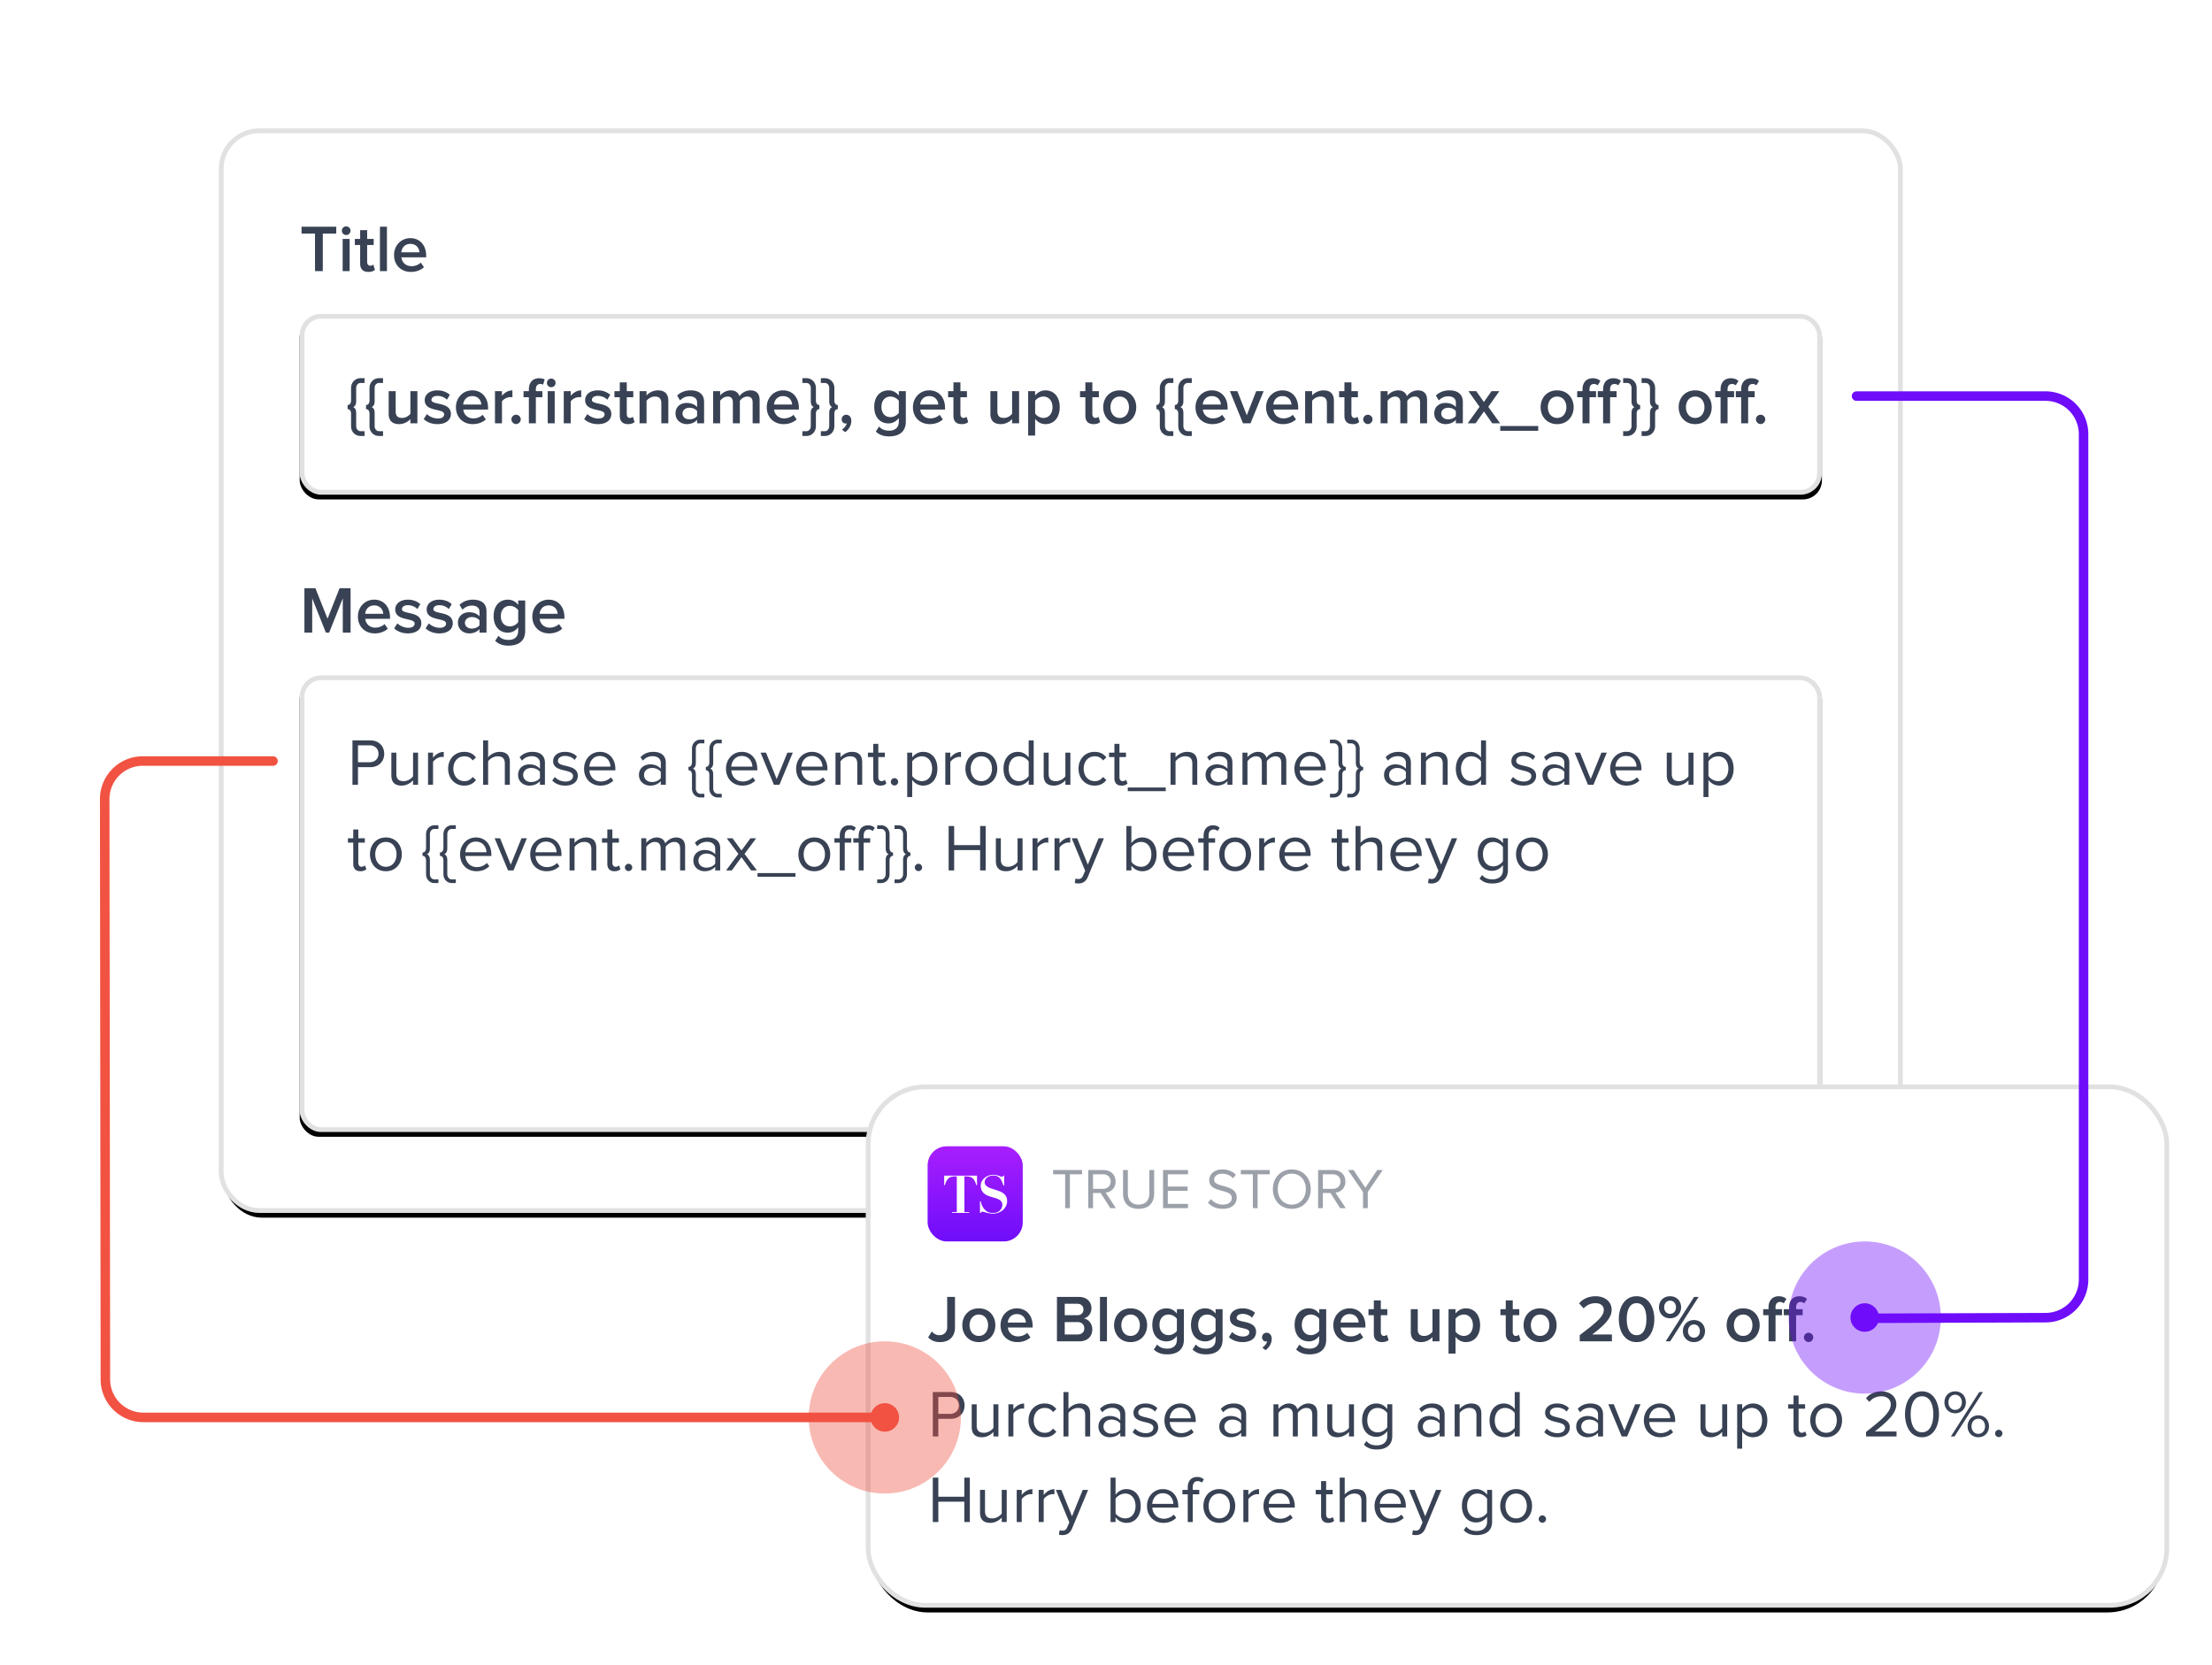 <svg xmlns="http://www.w3.org/2000/svg" xmlns:xlink="http://www.w3.org/1999/xlink" width="465" height="350" viewBox="0 0 465 350"><defs><rect id="b" width="352" height="226" x="0" y="0" rx="8"/><filter id="a" width="106.2%" height="109.7%" x="-3.1%" y="-4%" filterUnits="objectBoundingBox"><feMorphology in="SourceAlpha" operator="dilate" radius="1" result="shadowSpreadOuter1"/><feOffset dy="2" in="shadowSpreadOuter1" result="shadowOffsetOuter1"/><feGaussianBlur in="shadowOffsetOuter1" result="shadowBlurOuter1" stdDeviation="3"/><feComposite in="shadowBlurOuter1" in2="SourceAlpha" operator="out" result="shadowBlurOuter1"/><feColorMatrix in="shadowBlurOuter1" values="0 0 0 0 0.208 0 0 0 0 0.259 0 0 0 0 0.329 0 0 0 0.101 0"/></filter><rect id="d" width="320" height="38" x="0" y="0" rx="4"/><filter id="c" width="103.1%" height="126.3%" x="-1.6%" y="-10.5%" filterUnits="objectBoundingBox"><feOffset dy="1" in="SourceAlpha" result="shadowOffsetOuter1"/><feGaussianBlur in="shadowOffsetOuter1" result="shadowBlurOuter1" stdDeviation="1.5"/><feComposite in="shadowBlurOuter1" in2="SourceAlpha" operator="out" result="shadowBlurOuter1"/><feColorMatrix in="shadowBlurOuter1" values="0 0 0 0 0.208 0 0 0 0 0.259 0 0 0 0 0.329 0 0 0 0.12 0"/></filter><rect id="f" width="320" height="96" x="0" y="0" rx="4"/><filter id="e" width="103.1%" height="110.4%" x="-1.6%" y="-4.2%" filterUnits="objectBoundingBox"><feOffset dy="1" in="SourceAlpha" result="shadowOffsetOuter1"/><feGaussianBlur in="shadowOffsetOuter1" result="shadowBlurOuter1" stdDeviation="1.5"/><feComposite in="shadowBlurOuter1" in2="SourceAlpha" operator="out" result="shadowBlurOuter1"/><feColorMatrix in="shadowBlurOuter1" values="0 0 0 0 0.208 0 0 0 0 0.259 0 0 0 0 0.329 0 0 0 0.12 0"/></filter><rect id="h" width="272" height="108" x="0" y="0" rx="12"/><filter id="g" width="108.1%" height="120.4%" x="-4%" y="-8.3%" filterUnits="objectBoundingBox"><feMorphology in="SourceAlpha" operator="dilate" radius="1" result="shadowSpreadOuter1"/><feOffset dy="2" in="shadowSpreadOuter1" result="shadowOffsetOuter1"/><feGaussianBlur in="shadowOffsetOuter1" result="shadowBlurOuter1" stdDeviation="3"/><feComposite in="shadowBlurOuter1" in2="SourceAlpha" operator="out" result="shadowBlurOuter1"/><feColorMatrix in="shadowBlurOuter1" values="0 0 0 0 0.208 0 0 0 0 0.259 0 0 0 0 0.329 0 0 0 0.101 0"/></filter><linearGradient id="i" x1="50%" x2="50%" y1="0%" y2="100%"><stop offset="0%" stop-color="#A81EFD"/><stop offset="100%" stop-color="#6F0DFB"/></linearGradient></defs><g fill="none" fill-rule="evenodd"><g transform="translate(47 28)"><use fill="#000" filter="url(#a)" xlink:href="#b"/><rect width="353" height="227" x="-.5" y="-.5" fill="#FFF" stroke="#E1E1E1" rx="8"/><g transform="translate(16 38)"><use fill="#000" filter="url(#c)" xlink:href="#d"/><rect width="319" height="37" x=".5" y=".5" fill="#FFF" stroke="#E1E1E1" stroke-linejoin="square" rx="4"/><path fill="#384254" fill-rule="nonzero" d="M13.64 25.66v-1.008h-.854c-.49 0-.91-.448-.91-1.078V20.83c0-.588-.168-1.05-.63-1.246.462-.196.63-.658.63-1.246V15.58c0-.644.42-1.064.91-1.064h.854v-1.008h-.854c-1.022 0-1.988.798-1.988 2.086v2.604c0 .518-.238.952-.728.952v.868c.49 0 .728.434.728.952v2.618c0 1.288.966 2.072 1.988 2.072h.854zm3.878 0v-1.008h-.854c-.49 0-.91-.448-.91-1.078V20.83c0-.588-.168-1.05-.63-1.246.462-.196.63-.658.63-1.246V15.58c0-.644.42-1.064.91-1.064h.854v-1.008h-.854c-1.022 0-1.988.798-1.988 2.086v2.604c0 .518-.238.952-.728.952v.868c.49 0 .728.434.728.952v2.618c0 1.288.966 2.072 1.988 2.072h.854zm3.374-2.492a3.234 3.234 0 0 0 2.38-1.064V23h1.47v-6.762h-1.47v4.746c-.336.448-.98.882-1.722.882-.84 0-1.372-.336-1.372-1.386v-4.242h-1.47v4.788c0 1.372.728 2.142 2.184 2.142zm8.078 0c1.82 0 2.814-.91 2.814-2.114 0-2.688-4.088-1.792-4.088-2.982 0-.476.476-.84 1.246-.84.854 0 1.596.364 2.002.812l.616-1.036c-.602-.532-1.47-.938-2.618-.938-1.708 0-2.66.938-2.66 2.044 0 2.604 4.088 1.652 4.088 2.982 0 .532-.462.896-1.344.896-.868 0-1.806-.448-2.282-.938l-.672 1.05c.7.686 1.736 1.064 2.898 1.064zm7.42 0c1.064 0 2.058-.35 2.744-.994l-.672-.966c-.49.49-1.26.756-1.932.756-1.274 0-2.03-.854-2.142-1.862h5.208v-.364c0-2.128-1.288-3.668-3.318-3.668-2.002 0-3.43 1.582-3.43 3.542 0 2.142 1.498 3.556 3.542 3.556zm1.792-4.116h-3.808c.056-.812.644-1.778 1.89-1.778 1.33 0 1.876.98 1.918 1.778zM42.522 23v-4.606c.294-.49 1.12-.91 1.75-.91.182 0 .322.014.448.042V16.07c-.868 0-1.68.504-2.198 1.148v-.98h-1.47V23h1.47zm2.968.154c.532 0 .98-.462.98-.994 0-.518-.448-.966-.98-.966s-.98.448-.98.966c0 .532.448.994.98.994zM49.648 23v-5.488h1.372v-1.274h-1.372v-.378c0-.756.35-1.134.938-1.134.238 0 .434.056.588.154l.322-1.106c-.308-.168-.714-.252-1.19-.252-1.232 0-2.128.826-2.128 2.338v.378h-1.12v1.274h1.12V23h1.47zm3.234-7.588c.504 0 .91-.406.91-.91a.908.908 0 0 0-.91-.91.908.908 0 0 0-.91.91c0 .504.406.91.91.91zM53.61 23v-6.762h-1.47V23h1.47zm3.374 0v-4.606c.294-.49 1.12-.91 1.75-.91.182 0 .322.014.448.042V16.07c-.868 0-1.68.504-2.198 1.148v-.98h-1.47V23h1.47zm5.712.168c1.82 0 2.814-.91 2.814-2.114 0-2.688-4.088-1.792-4.088-2.982 0-.476.476-.84 1.246-.84.854 0 1.596.364 2.002.812l.616-1.036c-.602-.532-1.47-.938-2.618-.938-1.708 0-2.66.938-2.66 2.044 0 2.604 4.088 1.652 4.088 2.982 0 .532-.462.896-1.344.896-.868 0-1.806-.448-2.282-.938l-.672 1.05c.7.686 1.736 1.064 2.898 1.064zm6.328 0c.672 0 1.106-.196 1.372-.434l-.35-1.12c-.112.126-.364.252-.644.252-.42 0-.644-.35-.644-.812v-3.542h1.372v-1.274h-1.372V14.39h-1.47v1.848h-1.12v1.274h1.12v3.906c0 1.134.588 1.75 1.736 1.75zM72.916 23v-4.732c.35-.448.994-.896 1.736-.896.826 0 1.372.336 1.372 1.4V23h1.47v-4.76c0-1.386-.728-2.17-2.184-2.17-1.064 0-1.946.546-2.394 1.078v-.91h-1.47V23h1.47zm8.428.168c.896 0 1.694-.322 2.198-.91V23h1.47v-4.494c0-1.806-1.316-2.436-2.828-2.436-1.078 0-2.058.336-2.842 1.092l.616 1.022c.574-.588 1.246-.868 2.002-.868.924 0 1.582.476 1.582 1.26v1.008c-.504-.574-1.274-.868-2.198-.868-1.106 0-2.338.644-2.338 2.212 0 1.484 1.246 2.24 2.338 2.24zm.588-1.008c-.826 0-1.456-.476-1.456-1.218 0-.728.63-1.218 1.456-1.218.63 0 1.26.238 1.61.7v1.036c-.35.462-.98.7-1.61.7zm6.454.84v-4.732c.308-.434.91-.896 1.568-.896.798 0 1.106.49 1.106 1.218V23h1.47v-4.732c.294-.448.91-.896 1.568-.896.798 0 1.12.49 1.12 1.218V23h1.47v-4.886c0-1.372-.714-2.044-1.946-2.044-1.022 0-1.918.63-2.296 1.232-.224-.728-.84-1.232-1.848-1.232-1.036 0-1.918.672-2.212 1.078v-.91h-1.47V23h1.47zm13.342.168c1.064 0 2.058-.35 2.744-.994l-.672-.966c-.49.49-1.26.756-1.932.756-1.274 0-2.03-.854-2.142-1.862h5.208v-.364c0-2.128-1.288-3.668-3.318-3.668-2.002 0-3.43 1.582-3.43 3.542 0 2.142 1.498 3.556 3.542 3.556zm1.792-4.116h-3.808c.056-.812.644-1.778 1.89-1.778 1.33 0 1.876.98 1.918 1.778zm3.01 6.608c1.022 0 1.988-.784 1.988-2.072V20.97c0-.518.238-.952.728-.952v-.868c-.49 0-.728-.434-.728-.952v-2.604c0-1.288-.966-2.086-1.988-2.086h-.854v1.008h.854c.49 0 .91.42.91 1.064v2.758c0 .588.168 1.05.63 1.246-.462.196-.63.658-.63 1.246v2.744c0 .63-.42 1.078-.91 1.078h-.854v1.008h.854zm3.878 0c1.022 0 1.988-.784 1.988-2.072V20.97c0-.518.238-.952.728-.952v-.868c-.49 0-.728-.434-.728-.952v-2.604c0-1.288-.966-2.086-1.988-2.086h-.854v1.008h.854c.49 0 .91.42.91 1.064v2.758c0 .588.168 1.05.63 1.246-.462.196-.63.658-.63 1.246v2.744c0 .63-.42 1.078-.91 1.078h-.854v1.008h.854zm4.256-.798c.77-.546 1.302-1.428 1.302-2.394 0-.812-.504-1.274-1.078-1.274a.953.953 0 0 0-.952.952c0 .518.364.896.826.896.098 0 .21-.028.238-.042-.084.476-.56 1.05-1.008 1.316l.672.546zm9.282.882c1.652 0 3.472-.658 3.472-3.094v-6.412h-1.47v.938c-.546-.728-1.316-1.106-2.17-1.106-1.75 0-2.996 1.274-2.996 3.472 0 2.226 1.274 3.472 2.996 3.472.882 0 1.652-.448 2.17-1.134v.77c0 1.442-1.036 1.89-2.002 1.89-.896 0-1.596-.238-2.156-.868l-.686 1.064c.84.756 1.694 1.008 2.842 1.008zm.266-4.046c-1.176 0-1.918-.854-1.918-2.156s.742-2.17 1.918-2.17c.686 0 1.4.406 1.736.896v2.534c-.336.49-1.05.896-1.736.896zm8.246 1.47c1.064 0 2.058-.35 2.744-.994l-.672-.966c-.49.49-1.26.756-1.932.756-1.274 0-2.03-.854-2.142-1.862h5.208v-.364c0-2.128-1.288-3.668-3.318-3.668-2.002 0-3.43 1.582-3.43 3.542 0 2.142 1.498 3.556 3.542 3.556zm1.792-4.116h-3.808c.056-.812.644-1.778 1.89-1.778 1.33 0 1.876.98 1.918 1.778zm4.914 4.116c.672 0 1.106-.196 1.372-.434l-.35-1.12c-.112.126-.364.252-.644.252-.42 0-.644-.35-.644-.812v-3.542h1.372v-1.274h-1.372V14.39h-1.47v1.848h-1.12v1.274h1.12v3.906c0 1.134.588 1.75 1.736 1.75zm8.218 0a3.234 3.234 0 0 0 2.38-1.064V23h1.47v-6.762h-1.47v4.746c-.336.448-.98.882-1.722.882-.84 0-1.372-.336-1.372-1.386v-4.242h-1.47v4.788c0 1.372.728 2.142 2.184 2.142zm7.224 2.408v-3.514c.56.714 1.316 1.106 2.17 1.106 1.75 0 2.996-1.33 2.996-3.556s-1.246-3.542-2.996-3.542c-.882 0-1.666.42-2.17 1.092v-.924h-1.47v9.338h1.47zm1.736-3.71c-.686 0-1.414-.42-1.736-.924v-2.674c.336-.504 1.05-.896 1.736-.896 1.162 0 1.918.924 1.918 2.24 0 1.316-.756 2.254-1.918 2.254zm10.556 1.302c.672 0 1.106-.196 1.372-.434l-.35-1.12c-.112.126-.364.252-.644.252-.42 0-.644-.35-.644-.812v-3.542h1.372v-1.274h-1.372V14.39h-1.47v1.848h-1.12v1.274h1.12v3.906c0 1.134.588 1.75 1.736 1.75zm5.488 0c2.156 0 3.472-1.624 3.472-3.556 0-1.946-1.316-3.542-3.472-3.542-2.156 0-3.472 1.596-3.472 3.542 0 1.932 1.316 3.556 3.472 3.556zm0-1.302c-1.246 0-1.946-1.05-1.946-2.254 0-1.19.7-2.24 1.946-2.24 1.26 0 1.946 1.05 1.946 2.24 0 1.204-.686 2.254-1.946 2.254zm11.27 3.794v-1.008h-.854c-.49 0-.91-.448-.91-1.078V20.83c0-.588-.168-1.05-.63-1.246.462-.196.63-.658.63-1.246V15.58c0-.644.42-1.064.91-1.064h.854v-1.008h-.854c-1.022 0-1.988.798-1.988 2.086v2.604c0 .518-.238.952-.728.952v.868c.49 0 .728.434.728.952v2.618c0 1.288.966 2.072 1.988 2.072h.854zm3.878 0v-1.008h-.854c-.49 0-.91-.448-.91-1.078V20.83c0-.588-.168-1.05-.63-1.246.462-.196.63-.658.63-1.246V15.58c0-.644.42-1.064.91-1.064h.854v-1.008h-.854c-1.022 0-1.988.798-1.988 2.086v2.604c0 .518-.238.952-.728.952v.868c.49 0 .728.434.728.952v2.618c0 1.288.966 2.072 1.988 2.072h.854zm4.326-2.492c1.064 0 2.058-.35 2.744-.994l-.672-.966c-.49.49-1.26.756-1.932.756-1.274 0-2.03-.854-2.142-1.862h5.208v-.364c0-2.128-1.288-3.668-3.318-3.668-2.002 0-3.43 1.582-3.43 3.542 0 2.142 1.498 3.556 3.542 3.556zm1.792-4.116h-3.808c.056-.812.644-1.778 1.89-1.778 1.33 0 1.876.98 1.918 1.778zm6.23 3.948l2.758-6.762h-1.568l-1.974 5.068-1.974-5.068h-1.582L198.3 23h1.582zm6.818.168c1.064 0 2.058-.35 2.744-.994l-.672-.966c-.49.49-1.26.756-1.932.756-1.274 0-2.03-.854-2.142-1.862h5.208v-.364c0-2.128-1.288-3.668-3.318-3.668-2.002 0-3.43 1.582-3.43 3.542 0 2.142 1.498 3.556 3.542 3.556zm1.792-4.116h-3.808c.056-.812.644-1.778 1.89-1.778 1.33 0 1.876.98 1.918 1.778zm4.34 3.948v-4.732c.35-.448.994-.896 1.736-.896.826 0 1.372.336 1.372 1.4V23h1.47v-4.76c0-1.386-.728-2.17-2.184-2.17-1.064 0-1.946.546-2.394 1.078v-.91h-1.47V23h1.47zm8.526.168c.672 0 1.106-.196 1.372-.434l-.35-1.12c-.112.126-.364.252-.644.252-.42 0-.644-.35-.644-.812v-3.542h1.372v-1.274h-1.372V14.39h-1.47v1.848h-1.12v1.274h1.12v3.906c0 1.134.588 1.75 1.736 1.75zm3.192-.014c.532 0 .98-.462.98-.994 0-.518-.448-.966-.98-.966s-.98.448-.98.966c0 .532.448.994.98.994zm4.144-.154v-4.732c.308-.434.91-.896 1.568-.896.798 0 1.106.49 1.106 1.218V23h1.47v-4.732c.294-.448.91-.896 1.568-.896.798 0 1.12.49 1.12 1.218V23h1.47v-4.886c0-1.372-.714-2.044-1.946-2.044-1.022 0-1.918.63-2.296 1.232-.224-.728-.84-1.232-1.848-1.232-1.036 0-1.918.672-2.212 1.078v-.91h-1.47V23h1.47zm12.152.168c.896 0 1.694-.322 2.198-.91V23h1.47v-4.494c0-1.806-1.316-2.436-2.828-2.436-1.078 0-2.058.336-2.842 1.092l.616 1.022c.574-.588 1.246-.868 2.002-.868.924 0 1.582.476 1.582 1.26v1.008c-.504-.574-1.274-.868-2.198-.868-1.106 0-2.338.644-2.338 2.212 0 1.484 1.246 2.24 2.338 2.24zm.588-1.008c-.826 0-1.456-.476-1.456-1.218 0-.728.63-1.218 1.456-1.218.63 0 1.26.238 1.61.7v1.036c-.35.462-.98.7-1.61.7zm5.754.84l1.764-2.492 1.75 2.492h1.652l-2.492-3.472 2.338-3.29h-1.652l-1.61 2.282-1.596-2.282h-1.652l2.338 3.29L245.536 23h1.652zm13.174 1.568V23.56h-7.98v1.008h7.98zm3.976-1.4c2.156 0 3.472-1.624 3.472-3.556 0-1.946-1.316-3.542-3.472-3.542-2.156 0-3.472 1.596-3.472 3.542 0 1.932 1.316 3.556 3.472 3.556zm0-1.302c-1.246 0-1.946-1.05-1.946-2.254 0-1.19.7-2.24 1.946-2.24 1.26 0 1.946 1.05 1.946 2.24 0 1.204-.686 2.254-1.946 2.254zM271.142 23v-5.488h1.372v-1.274h-1.372v-.378c0-.756.35-1.134.938-1.134.322 0 .574.112.77.294l.574-.91c-.406-.434-1.008-.588-1.624-.588-1.274 0-2.128.868-2.128 2.338v.378h-1.12v1.274h1.12V23h1.47zm4.326 0v-5.488h1.372v-1.274h-1.372v-.378c0-.756.35-1.134.938-1.134.322 0 .574.112.77.294l.574-.91c-.406-.434-1.008-.588-1.624-.588-1.274 0-2.128.868-2.128 2.338v.378h-1.12v1.274h1.12V23h1.47zm3.598 2.66c1.022 0 1.988-.784 1.988-2.072V20.97c0-.518.238-.952.728-.952v-.868c-.49 0-.728-.434-.728-.952v-2.604c0-1.288-.966-2.086-1.988-2.086h-.854v1.008h.854c.49 0 .91.42.91 1.064v2.758c0 .588.168 1.05.63 1.246-.462.196-.63.658-.63 1.246v2.744c0 .63-.42 1.078-.91 1.078h-.854v1.008h.854zm3.878 0c1.022 0 1.988-.784 1.988-2.072V20.97c0-.518.238-.952.728-.952v-.868c-.49 0-.728-.434-.728-.952v-2.604c0-1.288-.966-2.086-1.988-2.086h-.854v1.008h.854c.49 0 .91.42.91 1.064v2.758c0 .588.168 1.05.63 1.246-.462.196-.63.658-.63 1.246v2.744c0 .63-.42 1.078-.91 1.078h-.854v1.008h.854zm10.416-2.492c2.156 0 3.472-1.624 3.472-3.556 0-1.946-1.316-3.542-3.472-3.542-2.156 0-3.472 1.596-3.472 3.542 0 1.932 1.316 3.556 3.472 3.556zm0-1.302c-1.246 0-1.946-1.05-1.946-2.254 0-1.19.7-2.24 1.946-2.24 1.26 0 1.946 1.05 1.946 2.24 0 1.204-.686 2.254-1.946 2.254zM300.164 23v-5.488h1.372v-1.274h-1.372v-.378c0-.756.35-1.134.938-1.134.322 0 .574.112.77.294l.574-.91c-.406-.434-1.008-.588-1.624-.588-1.274 0-2.128.868-2.128 2.338v.378h-1.12v1.274h1.12V23h1.47zm4.326 0v-5.488h1.372v-1.274h-1.372v-.378c0-.756.35-1.134.938-1.134.322 0 .574.112.77.294l.574-.91c-.406-.434-1.008-.588-1.624-.588-1.274 0-2.128.868-2.128 2.338v.378h-1.12v1.274h1.12V23h1.47zm2.618.154c.532 0 .98-.462.98-.994 0-.518-.448-.966-.98-.966s-.98.448-.98.966c0 .532.448.994.98.994z"/></g><path fill="#384254" fill-rule="nonzero" d="M20.858 29v-7.896h2.828v-1.442h-7.294v1.442h2.828V29h1.638zm4.914-7.588c.504 0 .91-.406.91-.91a.908.908 0 0 0-.91-.91.908.908 0 0 0-.91.91c0 .504.406.91.91.91zM26.5 29v-6.762h-1.47V29h1.47zm3.948.168c.672 0 1.106-.196 1.372-.434l-.35-1.12c-.112.126-.364.252-.644.252-.42 0-.644-.35-.644-.812v-3.542h1.372v-1.274h-1.372V20.39h-1.47v1.848h-1.12v1.274h1.12v3.906c0 1.134.588 1.75 1.736 1.75zM34.34 29v-9.338h-1.47V29h1.47zm5.04.168c1.064 0 2.058-.35 2.744-.994l-.672-.966c-.49.49-1.26.756-1.932.756-1.274 0-2.03-.854-2.142-1.862h5.208v-.364c0-2.128-1.288-3.668-3.318-3.668-2.002 0-3.43 1.582-3.43 3.542 0 2.142 1.498 3.556 3.542 3.556zm1.792-4.116h-3.808c.056-.812.644-1.778 1.89-1.778 1.33 0 1.876.98 1.918 1.778z"/><g transform="translate(16 114)"><use fill="#000" filter="url(#e)" xlink:href="#f"/><rect width="319" height="95" x=".5" y=".5" fill="#FFF" stroke="#E1E1E1" stroke-linejoin="square" rx="4"/><path fill="#384254" fill-rule="nonzero" d="M12.254 23v-3.71h2.59c1.862 0 2.926-1.288 2.926-2.814s-1.05-2.814-2.926-2.814h-3.752V23h1.162zm2.45-4.746h-2.45v-3.556h2.45c1.106 0 1.862.728 1.862 1.778s-.756 1.778-1.862 1.778zm6.72 4.914c1.008 0 1.89-.532 2.408-1.12V23h1.05v-6.762h-1.05v4.97c-.392.546-1.176 1.022-1.988 1.022-.924 0-1.526-.35-1.526-1.54v-4.452h-1.05v4.774c0 1.456.742 2.156 2.156 2.156zM28.032 23v-4.788c.308-.546 1.19-1.078 1.848-1.078.154 0 .28.014.406.028v-1.078c-.924 0-1.708.532-2.254 1.232v-1.078h-1.05V23h1.05zm6.552.168c1.232 0 1.96-.504 2.478-1.176l-.7-.644c-.448.602-1.022.882-1.722.882-1.428 0-2.338-1.12-2.338-2.618 0-1.498.91-2.604 2.338-2.604.7 0 1.274.252 1.722.868l.7-.63c-.518-.672-1.246-1.176-2.478-1.176-2.016 0-3.374 1.54-3.374 3.542s1.358 3.556 3.374 3.556zM39.61 23v-4.942c.392-.546 1.176-1.05 1.988-1.05.924 0 1.526.336 1.526 1.54V23h1.05v-4.774c0-1.47-.742-2.156-2.156-2.156-1.022 0-1.946.574-2.408 1.148v-3.556h-1.05V23h1.05zm8.652.168c.91 0 1.694-.322 2.24-.938V23h1.05v-4.648c0-1.638-1.176-2.282-2.618-2.282-1.106 0-1.974.364-2.702 1.12l.49.728c.602-.658 1.26-.938 2.072-.938.98 0 1.708.518 1.708 1.414v1.218c-.546-.616-1.316-.91-2.24-.91-1.148 0-2.352.7-2.352 2.226 0 1.47 1.218 2.24 2.352 2.24zm.392-.756c-.994 0-1.68-.616-1.68-1.484 0-.854.686-1.47 1.68-1.47.728 0 1.442.28 1.848.826v1.288c-.406.56-1.12.84-1.848.84zm7.168.756c1.736 0 2.646-.91 2.646-2.044 0-2.632-4.186-1.666-4.186-3.136 0-.602.574-1.064 1.498-1.064.882 0 1.61.364 2.016.854l.49-.728c-.532-.546-1.344-.98-2.506-.98-1.61 0-2.506.882-2.506 1.946 0 2.506 4.186 1.498 4.186 3.136 0 .672-.574 1.162-1.61 1.162-.924 0-1.778-.448-2.226-.966l-.532.756c.686.714 1.61 1.064 2.73 1.064zm7.42 0c1.092 0 2.002-.378 2.688-1.05l-.504-.686a2.943 2.943 0 0 1-2.1.868c-1.456 0-2.338-1.064-2.422-2.338h5.46v-.266c0-2.03-1.204-3.626-3.248-3.626-1.932 0-3.332 1.582-3.332 3.542 0 2.114 1.442 3.556 3.458 3.556zm2.086-3.99H60.89c.056-1.022.77-2.24 2.212-2.24 1.54 0 2.212 1.246 2.226 2.24zm8.344 3.99c.91 0 1.694-.322 2.24-.938V23h1.05v-4.648c0-1.638-1.176-2.282-2.618-2.282-1.106 0-1.974.364-2.702 1.12l.49.728c.602-.658 1.26-.938 2.072-.938.98 0 1.708.518 1.708 1.414v1.218c-.546-.616-1.316-.91-2.24-.91-1.148 0-2.352.7-2.352 2.226 0 1.47 1.218 2.24 2.352 2.24zm.392-.756c-.994 0-1.68-.616-1.68-1.484 0-.854.686-1.47 1.68-1.47.728 0 1.442.28 1.848.826v1.288c-.406.56-1.12.84-1.848.84zm11.004 3.248v-.77H84.2c-.49 0-.924-.476-.924-1.12v-2.954c0-.588-.168-1.036-.63-1.232.462-.196.63-.644.63-1.232v-2.968c0-.658.434-1.106.924-1.106h.868v-.77H84.2c-.882 0-1.736.728-1.736 1.89v2.87c0 .518-.238.966-.742.966v.7c.504 0 .742.448.742.966v2.884c0 1.148.854 1.876 1.736 1.876h.868zm3.654 0v-.77h-.868c-.49 0-.924-.476-.924-1.12v-2.954c0-.588-.168-1.036-.63-1.232.462-.196.63-.644.63-1.232v-2.968c0-.658.434-1.106.924-1.106h.868v-.77h-.868c-.882 0-1.736.728-1.736 1.89v2.87c0 .518-.238.966-.742.966v.7c.504 0 .742.448.742.966v2.884c0 1.148.854 1.876 1.736 1.876h.868zm4.354-2.492c1.092 0 2.002-.378 2.688-1.05l-.504-.686a2.943 2.943 0 0 1-2.1.868c-1.456 0-2.338-1.064-2.422-2.338h5.46v-.266c0-2.03-1.204-3.626-3.248-3.626-1.932 0-3.332 1.582-3.332 3.542 0 2.114 1.442 3.556 3.458 3.556zm2.086-3.99h-4.438c.056-1.022.77-2.24 2.212-2.24 1.54 0 2.212 1.246 2.226 2.24zM100.846 23l2.814-6.762h-1.134l-2.254 5.544-2.24-5.544h-1.148L99.698 23h1.148zm6.972.168c1.092 0 2.002-.378 2.688-1.05l-.504-.686a2.943 2.943 0 0 1-2.1.868c-1.456 0-2.338-1.064-2.422-2.338h5.46v-.266c0-2.03-1.204-3.626-3.248-3.626-1.932 0-3.332 1.582-3.332 3.542 0 2.114 1.442 3.556 3.458 3.556zm2.086-3.99h-4.438c.056-1.022.77-2.24 2.212-2.24 1.54 0 2.212 1.246 2.226 2.24zm3.78 3.822v-4.942c.406-.546 1.176-1.05 2.002-1.05.91 0 1.526.364 1.526 1.568V23h1.036v-4.746c0-1.47-.742-2.184-2.142-2.184-1.022 0-1.946.574-2.422 1.148v-.98h-1.05V23h1.05zm8.4.168c.602 0 .98-.182 1.246-.434l-.308-.798a.994.994 0 0 1-.714.294c-.448 0-.672-.364-.672-.868v-4.2h1.372v-.924h-1.372V14.39h-1.064v1.848h-1.12v.924h1.12v4.424c0 1.008.504 1.582 1.512 1.582zm2.954-.028c.42 0 .77-.35.77-.77 0-.42-.35-.77-.77-.77-.42 0-.77.35-.77.77 0 .42.35.77.77.77zm3.724 2.436v-3.598c.56.742 1.358 1.19 2.282 1.19 1.778 0 3.01-1.372 3.01-3.556 0-2.198-1.232-3.542-3.01-3.542-.952 0-1.792.49-2.282 1.176v-1.008h-1.05v9.338h1.05zm2.016-3.346c-.826 0-1.652-.504-2.016-1.092v-3.052c.364-.588 1.19-1.078 2.016-1.078 1.358 0 2.17 1.106 2.17 2.604s-.812 2.618-2.17 2.618zm5.992.77v-4.788c.308-.546 1.19-1.078 1.848-1.078.154 0 .28.014.406.028v-1.078c-.924 0-1.708.532-2.254 1.232v-1.078h-1.05V23h1.05zm6.524.168c2.058 0 3.346-1.596 3.346-3.556s-1.288-3.542-3.346-3.542-3.346 1.582-3.346 3.542c0 1.96 1.288 3.556 3.346 3.556zm0-.938c-1.442 0-2.24-1.232-2.24-2.618 0-1.372.798-2.604 2.24-2.604 1.442 0 2.24 1.232 2.24 2.604 0 1.386-.798 2.618-2.24 2.618zm7.672.938c.952 0 1.778-.49 2.282-1.176V23h1.05v-9.338h-1.05v3.598c-.546-.742-1.372-1.19-2.282-1.19-1.764 0-3.01 1.386-3.01 3.556 0 2.198 1.246 3.542 3.01 3.542zm.266-.938c-1.372 0-2.184-1.106-2.184-2.604s.812-2.618 2.184-2.618c.826 0 1.652.504 2.016 1.092v3.052c-.364.588-1.19 1.078-2.016 1.078zm7.322.938c1.008 0 1.89-.532 2.408-1.12V23h1.05v-6.762h-1.05v4.97c-.392.546-1.176 1.022-1.988 1.022-.924 0-1.526-.35-1.526-1.54v-4.452h-1.05v4.774c0 1.456.742 2.156 2.156 2.156zm8.54 0c1.232 0 1.96-.504 2.478-1.176l-.7-.644c-.448.602-1.022.882-1.722.882-1.428 0-2.338-1.12-2.338-2.618 0-1.498.91-2.604 2.338-2.604.7 0 1.274.252 1.722.868l.7-.63c-.518-.672-1.246-1.176-2.478-1.176-2.016 0-3.374 1.54-3.374 3.542s1.358 3.556 3.374 3.556zm5.684 0c.602 0 .98-.182 1.246-.434l-.308-.798a.994.994 0 0 1-.714.294c-.448 0-.672-.364-.672-.868v-4.2h1.372v-.924h-1.372V14.39h-1.064v1.848h-1.12v.924h1.12v4.424c0 1.008.504 1.582 1.512 1.582zm9.282 1.162v-.77h-7.98v.77h7.98zm2.058-1.33v-4.942c.406-.546 1.176-1.05 2.002-1.05.91 0 1.526.364 1.526 1.568V23h1.036v-4.746c0-1.47-.742-2.184-2.142-2.184-1.022 0-1.946.574-2.422 1.148v-.98h-1.05V23h1.05zm8.666.168c.91 0 1.694-.322 2.24-.938V23h1.05v-4.648c0-1.638-1.176-2.282-2.618-2.282-1.106 0-1.974.364-2.702 1.12l.49.728c.602-.658 1.26-.938 2.072-.938.98 0 1.708.518 1.708 1.414v1.218c-.546-.616-1.316-.91-2.24-.91-1.148 0-2.352.7-2.352 2.226 0 1.47 1.218 2.24 2.352 2.24zm.392-.756c-.994 0-1.68-.616-1.68-1.484 0-.854.686-1.47 1.68-1.47.728 0 1.442.28 1.848.826v1.288c-.406.56-1.12.84-1.848.84zm6.062.588v-4.942c.364-.546 1.092-1.05 1.778-1.05.896 0 1.246.546 1.246 1.4V23h1.05v-4.956c.35-.546 1.092-1.036 1.792-1.036.882 0 1.246.546 1.246 1.4V23h1.05v-4.886c0-1.358-.658-2.044-1.89-2.044-.98 0-1.89.644-2.268 1.26-.196-.7-.784-1.26-1.806-1.26-1.008 0-1.904.714-2.198 1.148v-.98h-1.05V23h1.05zm13.328.168c1.092 0 2.002-.378 2.688-1.05l-.504-.686a2.943 2.943 0 0 1-2.1.868c-1.456 0-2.338-1.064-2.422-2.338h5.46v-.266c0-2.03-1.204-3.626-3.248-3.626-1.932 0-3.332 1.582-3.332 3.542 0 2.114 1.442 3.556 3.458 3.556zm2.086-3.99h-4.438c.056-1.022.77-2.24 2.212-2.24 1.54 0 2.212 1.246 2.226 2.24zm2.772 6.482c.896 0 1.75-.728 1.75-1.876V20.9c0-.518.238-.966.728-.966v-.7c-.49 0-.728-.448-.728-.966v-2.87c0-1.162-.854-1.89-1.75-1.89h-.854v.77h.854c.504 0 .938.448.938 1.106v2.968c0 .588.168 1.036.63 1.232-.462.196-.63.644-.63 1.232v2.954c0 .644-.434 1.12-.938 1.12h-.854v.77h.854zm3.654 0c.896 0 1.75-.728 1.75-1.876V20.9c0-.518.238-.966.728-.966v-.7c-.49 0-.728-.448-.728-.966v-2.87c0-1.162-.854-1.89-1.75-1.89h-.854v.77h.854c.504 0 .938.448.938 1.106v2.968c0 .588.168 1.036.63 1.232-.462.196-.63.644-.63 1.232v2.954c0 .644-.434 1.12-.938 1.12h-.854v.77h.854zm9.226-2.492c.91 0 1.694-.322 2.24-.938V23h1.05v-4.648c0-1.638-1.176-2.282-2.618-2.282-1.106 0-1.974.364-2.702 1.12l.49.728c.602-.658 1.26-.938 2.072-.938.98 0 1.708.518 1.708 1.414v1.218c-.546-.616-1.316-.91-2.24-.91-1.148 0-2.352.7-2.352 2.226 0 1.47 1.218 2.24 2.352 2.24zm.392-.756c-.994 0-1.68-.616-1.68-1.484 0-.854.686-1.47 1.68-1.47.728 0 1.442.28 1.848.826v1.288c-.406.56-1.12.84-1.848.84zm6.062.588v-4.942c.406-.546 1.176-1.05 2.002-1.05.91 0 1.526.364 1.526 1.568V23h1.036v-4.746c0-1.47-.742-2.184-2.142-2.184-1.022 0-1.946.574-2.422 1.148v-.98h-1.05V23h1.05zm9.296.168c.952 0 1.778-.49 2.282-1.176V23h1.05v-9.338h-1.05v3.598c-.546-.742-1.372-1.19-2.282-1.19-1.764 0-3.01 1.386-3.01 3.556 0 2.198 1.246 3.542 3.01 3.542zm.266-.938c-1.372 0-2.184-1.106-2.184-2.604s.812-2.618 2.184-2.618c.826 0 1.652.504 2.016 1.092v3.052c-.364.588-1.19 1.078-2.016 1.078zm10.948.938c1.736 0 2.646-.91 2.646-2.044 0-2.632-4.186-1.666-4.186-3.136 0-.602.574-1.064 1.498-1.064.882 0 1.61.364 2.016.854l.49-.728c-.532-.546-1.344-.98-2.506-.98-1.61 0-2.506.882-2.506 1.946 0 2.506 4.186 1.498 4.186 3.136 0 .672-.574 1.162-1.61 1.162-.924 0-1.778-.448-2.226-.966l-.532.756c.686.714 1.61 1.064 2.73 1.064zm6.342 0c.91 0 1.694-.322 2.24-.938V23h1.05v-4.648c0-1.638-1.176-2.282-2.618-2.282-1.106 0-1.974.364-2.702 1.12l.49.728c.602-.658 1.26-.938 2.072-.938.98 0 1.708.518 1.708 1.414v1.218c-.546-.616-1.316-.91-2.24-.91-1.148 0-2.352.7-2.352 2.226 0 1.47 1.218 2.24 2.352 2.24zm.392-.756c-.994 0-1.68-.616-1.68-1.484 0-.854.686-1.47 1.68-1.47.728 0 1.442.28 1.848.826v1.288c-.406.56-1.12.84-1.848.84zm7.966.588l2.814-6.762h-1.134l-2.254 5.544-2.24-5.544h-1.148L270.82 23h1.148zm6.972.168c1.092 0 2.002-.378 2.688-1.05l-.504-.686a2.943 2.943 0 0 1-2.1.868c-1.456 0-2.338-1.064-2.422-2.338h5.46v-.266c0-2.03-1.204-3.626-3.248-3.626-1.932 0-3.332 1.582-3.332 3.542 0 2.114 1.442 3.556 3.458 3.556zm2.086-3.99h-4.438c.056-1.022.77-2.24 2.212-2.24 1.54 0 2.212 1.246 2.226 2.24zm8.512 3.99c1.008 0 1.89-.532 2.408-1.12V23h1.05v-6.762h-1.05v4.97c-.392.546-1.176 1.022-1.988 1.022-.924 0-1.526-.35-1.526-1.54v-4.452h-1.05v4.774c0 1.456.742 2.156 2.156 2.156zm6.608 2.408v-3.598c.56.742 1.358 1.19 2.282 1.19 1.778 0 3.01-1.372 3.01-3.556 0-2.198-1.232-3.542-3.01-3.542-.952 0-1.792.49-2.282 1.176v-1.008h-1.05v9.338h1.05zm2.016-3.346c-.826 0-1.652-.504-2.016-1.092v-3.052c.364-.588 1.19-1.078 2.016-1.078 1.358 0 2.17 1.106 2.17 2.604s-.812 2.618-2.17 2.618zM12.772 41.168c.602 0 .98-.182 1.246-.434l-.308-.798a.994.994 0 0 1-.714.294c-.448 0-.672-.364-.672-.868v-4.2h1.372v-.924h-1.372V32.39H11.26v1.848h-1.12v.924h1.12v4.424c0 1.008.504 1.582 1.512 1.582zm5.348 0c2.058 0 3.346-1.596 3.346-3.556s-1.288-3.542-3.346-3.542-3.346 1.582-3.346 3.542c0 1.96 1.288 3.556 3.346 3.556zm0-.938c-1.442 0-2.24-1.232-2.24-2.618 0-1.372.798-2.604 2.24-2.604 1.442 0 2.24 1.232 2.24 2.604 0 1.386-.798 2.618-2.24 2.618zm11.046 3.43v-.77h-.868c-.49 0-.924-.476-.924-1.12v-2.954c0-.588-.168-1.036-.63-1.232.462-.196.63-.644.63-1.232v-2.968c0-.658.434-1.106.924-1.106h.868v-.77h-.868c-.882 0-1.736.728-1.736 1.89v2.87c0 .518-.238.966-.742.966v.7c.504 0 .742.448.742.966v2.884c0 1.148.854 1.876 1.736 1.876h.868zm3.654 0v-.77h-.868c-.49 0-.924-.476-.924-1.12v-2.954c0-.588-.168-1.036-.63-1.232.462-.196.63-.644.63-1.232v-2.968c0-.658.434-1.106.924-1.106h.868v-.77h-.868c-.882 0-1.736.728-1.736 1.89v2.87c0 .518-.238.966-.742.966v.7c.504 0 .742.448.742.966v2.884c0 1.148.854 1.876 1.736 1.876h.868zm4.354-2.492c1.092 0 2.002-.378 2.688-1.05l-.504-.686a2.943 2.943 0 0 1-2.1.868c-1.456 0-2.338-1.064-2.422-2.338h5.46v-.266c0-2.03-1.204-3.626-3.248-3.626-1.932 0-3.332 1.582-3.332 3.542 0 2.114 1.442 3.556 3.458 3.556zm2.086-3.99h-4.438c.056-1.022.77-2.24 2.212-2.24 1.54 0 2.212 1.246 2.226 2.24zM44.944 41l2.814-6.762h-1.134l-2.254 5.544-2.24-5.544h-1.148L43.796 41h1.148zm6.972.168c1.092 0 2.002-.378 2.688-1.05l-.504-.686a2.943 2.943 0 0 1-2.1.868c-1.456 0-2.338-1.064-2.422-2.338h5.46v-.266c0-2.03-1.204-3.626-3.248-3.626-1.932 0-3.332 1.582-3.332 3.542 0 2.114 1.442 3.556 3.458 3.556zm2.086-3.99h-4.438c.056-1.022.77-2.24 2.212-2.24 1.54 0 2.212 1.246 2.226 2.24zM57.782 41v-4.942c.406-.546 1.176-1.05 2.002-1.05.91 0 1.526.364 1.526 1.568V41h1.036v-4.746c0-1.47-.742-2.184-2.142-2.184-1.022 0-1.946.574-2.422 1.148v-.98h-1.05V41h1.05zm8.4.168c.602 0 .98-.182 1.246-.434l-.308-.798a.994.994 0 0 1-.714.294c-.448 0-.672-.364-.672-.868v-4.2h1.372v-.924h-1.372V32.39H64.67v1.848h-1.12v.924h1.12v4.424c0 1.008.504 1.582 1.512 1.582zm2.954-.028c.42 0 .77-.35.77-.77 0-.42-.35-.77-.77-.77-.42 0-.77.35-.77.77 0 .42.35.77.77.77zM72.86 41v-4.942c.364-.546 1.092-1.05 1.778-1.05.896 0 1.246.546 1.246 1.4V41h1.05v-4.956c.35-.546 1.092-1.036 1.792-1.036.882 0 1.246.546 1.246 1.4V41h1.05v-4.886c0-1.358-.658-2.044-1.89-2.044-.98 0-1.89.644-2.268 1.26-.196-.7-.784-1.26-1.806-1.26-1.008 0-1.904.714-2.198 1.148v-.98h-1.05V41h1.05zm12.25.168c.91 0 1.694-.322 2.24-.938V41h1.05v-4.648c0-1.638-1.176-2.282-2.618-2.282-1.106 0-1.974.364-2.702 1.12l.49.728c.602-.658 1.26-.938 2.072-.938.98 0 1.708.518 1.708 1.414v1.218c-.546-.616-1.316-.91-2.24-.91-1.148 0-2.352.7-2.352 2.226 0 1.47 1.218 2.24 2.352 2.24zm.392-.756c-.994 0-1.68-.616-1.68-1.484 0-.854.686-1.47 1.68-1.47.728 0 1.442.28 1.848.826v1.288c-.406.56-1.12.84-1.848.84zm5.334.588l2.03-2.772L94.91 41h1.204l-2.604-3.472 2.45-3.29h-1.204l-1.89 2.576-1.876-2.576h-1.218l2.45 3.29L89.632 41h1.204zm13.384 1.33v-.77h-7.98v.77h7.98zm3.962-1.162c2.058 0 3.346-1.596 3.346-3.556s-1.288-3.542-3.346-3.542-3.346 1.582-3.346 3.542c0 1.96 1.288 3.556 3.346 3.556zm0-.938c-1.442 0-2.24-1.232-2.24-2.618 0-1.372.798-2.604 2.24-2.604 1.442 0 2.24 1.232 2.24 2.604 0 1.386-.798 2.618-2.24 2.618zm6.398.77v-5.838h1.372v-.924h-1.372v-.518c0-.868.378-1.33 1.078-1.33.336 0 .602.126.826.322l.434-.672c-.42-.392-.882-.518-1.428-.518-1.19 0-1.96.812-1.96 2.198v.518h-1.12v.924h1.12V41h1.05zm3.976 0v-5.838h1.372v-.924h-1.372v-.518c0-.868.378-1.33 1.078-1.33.336 0 .602.126.826.322l.434-.672c-.42-.392-.882-.518-1.428-.518-1.19 0-1.96.812-1.96 2.198v.518h-1.12v.924h1.12V41h1.05zm3.696 2.66c.896 0 1.75-.728 1.75-1.876V38.9c0-.518.238-.966.728-.966v-.7c-.49 0-.728-.448-.728-.966v-2.87c0-1.162-.854-1.89-1.75-1.89h-.854v.77h.854c.504 0 .938.448.938 1.106v2.968c0 .588.168 1.036.63 1.232-.462.196-.63.644-.63 1.232v2.954c0 .644-.434 1.12-.938 1.12h-.854v.77h.854zm3.654 0c.896 0 1.75-.728 1.75-1.876V38.9c0-.518.238-.966.728-.966v-.7c-.49 0-.728-.448-.728-.966v-2.87c0-1.162-.854-1.89-1.75-1.89h-.854v.77h.854c.504 0 .938.448.938 1.106v2.968c0 .588.168 1.036.63 1.232-.462.196-.63.644-.63 1.232v2.954c0 .644-.434 1.12-.938 1.12h-.854v.77h.854zm4.172-2.52c.42 0 .77-.35.77-.77 0-.42-.35-.77-.77-.77-.42 0-.77.35-.77.77 0 .42.35.77.77.77zm7.504-.14v-4.284h5.46V41h1.162v-9.338h-1.162v4.018h-5.46v-4.018h-1.162V41h1.162zm10.92.168c1.008 0 1.89-.532 2.408-1.12V41h1.05v-6.762h-1.05v4.97c-.392.546-1.176 1.022-1.988 1.022-.924 0-1.526-.35-1.526-1.54v-4.452h-1.05v4.774c0 1.456.742 2.156 2.156 2.156zM155.11 41v-4.788c.308-.546 1.19-1.078 1.848-1.078.154 0 .28.014.406.028v-1.078c-.924 0-1.708.532-2.254 1.232v-1.078h-1.05V41h1.05zm4.62 0v-4.788c.308-.546 1.19-1.078 1.848-1.078.154 0 .28.014.406.028v-1.078c-.924 0-1.708.532-2.254 1.232v-1.078h-1.05V41h1.05zm3.962 2.744c.896-.014 1.582-.392 1.988-1.372l3.388-8.134h-1.134l-2.254 5.544-2.24-5.544h-1.148l2.828 6.832-.448 1.022c-.238.56-.546.714-1.008.714a1.61 1.61 0 0 1-.574-.112l-.154.952c.182.056.532.098.756.098zm13.426-2.576c1.764 0 3.01-1.344 3.01-3.542 0-2.17-1.232-3.556-3.01-3.556-.91 0-1.736.448-2.282 1.19v-3.598h-1.05V41h1.05v-1.008c.504.686 1.33 1.176 2.282 1.176zm-.252-.938c-.84 0-1.666-.476-2.03-1.064V36.1c.364-.588 1.19-1.092 2.03-1.092 1.358 0 2.17 1.12 2.17 2.618 0 1.498-.812 2.604-2.17 2.604zm8.036.938c1.092 0 2.002-.378 2.688-1.05l-.504-.686a2.943 2.943 0 0 1-2.1.868c-1.456 0-2.338-1.064-2.422-2.338h5.46v-.266c0-2.03-1.204-3.626-3.248-3.626-1.932 0-3.332 1.582-3.332 3.542 0 2.114 1.442 3.556 3.458 3.556zm2.086-3.99h-4.438c.056-1.022.77-2.24 2.212-2.24 1.54 0 2.212 1.246 2.226 2.24zM191.062 41v-5.838h1.372v-.924h-1.372v-.518c0-.868.378-1.33 1.078-1.33.336 0 .602.126.826.322l.434-.672c-.42-.392-.882-.518-1.428-.518-1.19 0-1.96.812-1.96 2.198v.518h-1.12v.924h1.12V41h1.05zm5.586.168c2.058 0 3.346-1.596 3.346-3.556s-1.288-3.542-3.346-3.542-3.346 1.582-3.346 3.542c0 1.96 1.288 3.556 3.346 3.556zm0-.938c-1.442 0-2.24-1.232-2.24-2.618 0-1.372.798-2.604 2.24-2.604 1.442 0 2.24 1.232 2.24 2.604 0 1.386-.798 2.618-2.24 2.618zm6.104.77v-4.788c.308-.546 1.19-1.078 1.848-1.078.154 0 .28.014.406.028v-1.078c-.924 0-1.708.532-2.254 1.232v-1.078h-1.05V41h1.05zm6.636.168c1.092 0 2.002-.378 2.688-1.05l-.504-.686a2.943 2.943 0 0 1-2.1.868c-1.456 0-2.338-1.064-2.422-2.338h5.46v-.266c0-2.03-1.204-3.626-3.248-3.626-1.932 0-3.332 1.582-3.332 3.542 0 2.114 1.442 3.556 3.458 3.556zm2.086-3.99h-4.438c.056-1.022.77-2.24 2.212-2.24 1.54 0 2.212 1.246 2.226 2.24zm8.078 3.99c.602 0 .98-.182 1.246-.434l-.308-.798a.994.994 0 0 1-.714.294c-.448 0-.672-.364-.672-.868v-4.2h1.372v-.924h-1.372V32.39h-1.064v1.848h-1.12v.924h1.12v4.424c0 1.008.504 1.582 1.512 1.582zM223.01 41v-4.942c.392-.546 1.176-1.05 1.988-1.05.924 0 1.526.336 1.526 1.54V41h1.05v-4.774c0-1.47-.742-2.156-2.156-2.156-1.022 0-1.946.574-2.408 1.148v-3.556h-1.05V41h1.05zm9.73.168c1.092 0 2.002-.378 2.688-1.05l-.504-.686a2.943 2.943 0 0 1-2.1.868c-1.456 0-2.338-1.064-2.422-2.338h5.46v-.266c0-2.03-1.204-3.626-3.248-3.626-1.932 0-3.332 1.582-3.332 3.542 0 2.114 1.442 3.556 3.458 3.556zm2.086-3.99h-4.438c.056-1.022.77-2.24 2.212-2.24 1.54 0 2.212 1.246 2.226 2.24zm3.122 6.566c.896-.014 1.582-.392 1.988-1.372l3.388-8.134h-1.134l-2.254 5.544-2.24-5.544h-1.148l2.828 6.832-.448 1.022c-.238.56-.546.714-1.008.714a1.61 1.61 0 0 1-.574-.112l-.154.952c.182.056.532.098.756.098zm12.81 0c1.652 0 3.234-.7 3.234-2.842v-6.664h-1.05v1.022c-.546-.742-1.372-1.19-2.282-1.19-1.778 0-3.01 1.344-3.01 3.514 0 2.184 1.246 3.5 3.01 3.5.952 0 1.778-.518 2.282-1.204v1.022c0 1.428-1.064 1.974-2.184 1.974-.966 0-1.638-.252-2.198-.91l-.532.756c.812.798 1.596 1.022 2.73 1.022zm.168-3.598c-1.372 0-2.184-1.078-2.184-2.562 0-1.498.812-2.576 2.184-2.576.826 0 1.638.504 2.016 1.078v2.968c-.378.588-1.19 1.092-2.016 1.092zm8.12 1.022c2.058 0 3.346-1.596 3.346-3.556s-1.288-3.542-3.346-3.542-3.346 1.582-3.346 3.542c0 1.96 1.288 3.556 3.346 3.556zm0-.938c-1.442 0-2.24-1.232-2.24-2.618 0-1.372.798-2.604 2.24-2.604 1.442 0 2.24 1.232 2.24 2.604 0 1.386-.798 2.618-2.24 2.618z"/></g><path fill="#384254" fill-rule="nonzero" d="M18.632 105v-7.21l2.87 7.21h.7l2.856-7.21V105h1.638v-9.338h-2.31l-2.534 6.412-2.548-6.412h-2.31V105h1.638zm13.146.168c1.064 0 2.058-.35 2.744-.994l-.672-.966c-.49.49-1.26.756-1.932.756-1.274 0-2.03-.854-2.142-1.862h5.208v-.364c0-2.128-1.288-3.668-3.318-3.668-2.002 0-3.43 1.582-3.43 3.542 0 2.142 1.498 3.556 3.542 3.556zm1.792-4.116h-3.808c.056-.812.644-1.778 1.89-1.778 1.33 0 1.876.98 1.918 1.778zm5.194 4.116c1.82 0 2.814-.91 2.814-2.114 0-2.688-4.088-1.792-4.088-2.982 0-.476.476-.84 1.246-.84.854 0 1.596.364 2.002.812l.616-1.036c-.602-.532-1.47-.938-2.618-.938-1.708 0-2.66.938-2.66 2.044 0 2.604 4.088 1.652 4.088 2.982 0 .532-.462.896-1.344.896-.868 0-1.806-.448-2.282-.938l-.672 1.05c.7.686 1.736 1.064 2.898 1.064zm6.608 0c1.82 0 2.814-.91 2.814-2.114 0-2.688-4.088-1.792-4.088-2.982 0-.476.476-.84 1.246-.84.854 0 1.596.364 2.002.812l.616-1.036c-.602-.532-1.47-.938-2.618-.938-1.708 0-2.66.938-2.66 2.044 0 2.604 4.088 1.652 4.088 2.982 0 .532-.462.896-1.344.896-.868 0-1.806-.448-2.282-.938l-.672 1.05c.7.686 1.736 1.064 2.898 1.064zm6.23 0c.896 0 1.694-.322 2.198-.91V105h1.47v-4.494c0-1.806-1.316-2.436-2.828-2.436-1.078 0-2.058.336-2.842 1.092l.616 1.022c.574-.588 1.246-.868 2.002-.868.924 0 1.582.476 1.582 1.26v1.008c-.504-.574-1.274-.868-2.198-.868-1.106 0-2.338.644-2.338 2.212 0 1.484 1.246 2.24 2.338 2.24zm.588-1.008c-.826 0-1.456-.476-1.456-1.218 0-.728.63-1.218 1.456-1.218.63 0 1.26.238 1.61.7v1.036c-.35.462-.98.7-1.61.7zm7.742 3.584c1.652 0 3.472-.658 3.472-3.094v-6.412h-1.47v.938c-.546-.728-1.316-1.106-2.17-1.106-1.75 0-2.996 1.274-2.996 3.472 0 2.226 1.274 3.472 2.996 3.472.882 0 1.652-.448 2.17-1.134v.77c0 1.442-1.036 1.89-2.002 1.89-.896 0-1.596-.238-2.156-.868l-.686 1.064c.84.756 1.694 1.008 2.842 1.008zm.266-4.046c-1.176 0-1.918-.854-1.918-2.156s.742-2.17 1.918-2.17c.686 0 1.4.406 1.736.896v2.534c-.336.49-1.05.896-1.736.896zm8.246 1.47c1.064 0 2.058-.35 2.744-.994l-.672-.966c-.49.49-1.26.756-1.932.756-1.274 0-2.03-.854-2.142-1.862h5.208v-.364c0-2.128-1.288-3.668-3.318-3.668-2.002 0-3.43 1.582-3.43 3.542 0 2.142 1.498 3.556 3.542 3.556zm1.792-4.116h-3.808c.056-.812.644-1.778 1.89-1.778 1.33 0 1.876.98 1.918 1.778z"/></g><g transform="translate(183 229)"><use fill="#000" filter="url(#g)" xlink:href="#h"/><rect width="273" height="109" x="-.5" y="-.5" fill="#FFF" stroke="#E1E1E1" rx="12"/><path fill="#384254" fill-rule="nonzero" d="M14.604 53.168c1.806 0 3.15-1.008 3.15-3.136v-6.37h-1.638v6.356c0 1.008-.644 1.694-1.638 1.694-.714 0-1.232-.364-1.596-.784l-.77 1.246c.672.7 1.526.994 2.492.994zm8.162 0c2.156 0 3.472-1.624 3.472-3.556 0-1.946-1.316-3.542-3.472-3.542-2.156 0-3.472 1.596-3.472 3.542 0 1.932 1.316 3.556 3.472 3.556zm0-1.302c-1.246 0-1.946-1.05-1.946-2.254 0-1.19.7-2.24 1.946-2.24 1.26 0 1.946 1.05 1.946 2.24 0 1.204-.686 2.254-1.946 2.254zm8.106 1.302c1.064 0 2.058-.35 2.744-.994l-.672-.966c-.49.49-1.26.756-1.932.756-1.274 0-2.03-.854-2.142-1.862h5.208v-.364c0-2.128-1.288-3.668-3.318-3.668-2.002 0-3.43 1.582-3.43 3.542 0 2.142 1.498 3.556 3.542 3.556zm1.792-4.116h-3.808c.056-.812.644-1.778 1.89-1.778 1.33 0 1.876.98 1.918 1.778zM43.906 53c1.764 0 2.716-1.078 2.716-2.534 0-1.134-.798-2.128-1.806-2.282.868-.182 1.624-.98 1.624-2.142 0-1.316-.938-2.38-2.66-2.38h-4.592V53h4.718zm-.448-5.488h-2.632v-2.408h2.632c.826 0 1.302.518 1.302 1.204 0 .714-.476 1.204-1.302 1.204zm.07 4.046h-2.702v-2.604h2.702c.924 0 1.414.602 1.414 1.302 0 .812-.532 1.302-1.414 1.302zM49.702 53v-9.338h-1.47V53h1.47zm4.97.168c2.156 0 3.472-1.624 3.472-3.556 0-1.946-1.316-3.542-3.472-3.542-2.156 0-3.472 1.596-3.472 3.542 0 1.932 1.316 3.556 3.472 3.556zm0-1.302c-1.246 0-1.946-1.05-1.946-2.254 0-1.19.7-2.24 1.946-2.24 1.26 0 1.946 1.05 1.946 2.24 0 1.204-.686 2.254-1.946 2.254zm7.728 3.878c1.652 0 3.472-.658 3.472-3.094v-6.412h-1.47v.938c-.546-.728-1.316-1.106-2.17-1.106-1.75 0-2.996 1.274-2.996 3.472 0 2.226 1.274 3.472 2.996 3.472.882 0 1.652-.448 2.17-1.134v.77c0 1.442-1.036 1.89-2.002 1.89-.896 0-1.596-.238-2.156-.868l-.686 1.064c.84.756 1.694 1.008 2.842 1.008zm.266-4.046c-1.176 0-1.918-.854-1.918-2.156s.742-2.17 1.918-2.17c.686 0 1.4.406 1.736.896v2.534c-.336.49-1.05.896-1.736.896zm7.868 4.046c1.652 0 3.472-.658 3.472-3.094v-6.412h-1.47v.938c-.546-.728-1.316-1.106-2.17-1.106-1.75 0-2.996 1.274-2.996 3.472 0 2.226 1.274 3.472 2.996 3.472.882 0 1.652-.448 2.17-1.134v.77c0 1.442-1.036 1.89-2.002 1.89-.896 0-1.596-.238-2.156-.868l-.686 1.064c.84.756 1.694 1.008 2.842 1.008zm.266-4.046c-1.176 0-1.918-.854-1.918-2.156s.742-2.17 1.918-2.17c.686 0 1.4.406 1.736.896v2.534c-.336.49-1.05.896-1.736.896zm7.434 1.47c1.82 0 2.814-.91 2.814-2.114 0-2.688-4.088-1.792-4.088-2.982 0-.476.476-.84 1.246-.84.854 0 1.596.364 2.002.812l.616-1.036c-.602-.532-1.47-.938-2.618-.938-1.708 0-2.66.938-2.66 2.044 0 2.604 4.088 1.652 4.088 2.982 0 .532-.462.896-1.344.896-.868 0-1.806-.448-2.282-.938l-.672 1.05c.7.686 1.736 1.064 2.898 1.064zm4.802 1.694c.77-.546 1.302-1.428 1.302-2.394 0-.812-.504-1.274-1.078-1.274a.953.953 0 0 0-.952.952c0 .518.364.896.826.896.098 0 .21-.028.238-.042-.084.476-.56 1.05-1.008 1.316l.672.546zm9.282.882c1.652 0 3.472-.658 3.472-3.094v-6.412h-1.47v.938c-.546-.728-1.316-1.106-2.17-1.106-1.75 0-2.996 1.274-2.996 3.472 0 2.226 1.274 3.472 2.996 3.472.882 0 1.652-.448 2.17-1.134v.77c0 1.442-1.036 1.89-2.002 1.89-.896 0-1.596-.238-2.156-.868l-.686 1.064c.84.756 1.694 1.008 2.842 1.008zm.266-4.046c-1.176 0-1.918-.854-1.918-2.156s.742-2.17 1.918-2.17c.686 0 1.4.406 1.736.896v2.534c-.336.49-1.05.896-1.736.896zm8.246 1.47c1.064 0 2.058-.35 2.744-.994l-.672-.966c-.49.49-1.26.756-1.932.756-1.274 0-2.03-.854-2.142-1.862h5.208v-.364c0-2.128-1.288-3.668-3.318-3.668-2.002 0-3.43 1.582-3.43 3.542 0 2.142 1.498 3.556 3.542 3.556zm1.792-4.116h-3.808c.056-.812.644-1.778 1.89-1.778 1.33 0 1.876.98 1.918 1.778zm4.914 4.116c.672 0 1.106-.196 1.372-.434l-.35-1.12c-.112.126-.364.252-.644.252-.42 0-.644-.35-.644-.812v-3.542h1.372v-1.274h-1.372V44.39h-1.47v1.848h-1.12v1.274h1.12v3.906c0 1.134.588 1.75 1.736 1.75zm8.218 0a3.234 3.234 0 0 0 2.38-1.064V53h1.47v-6.762h-1.47v4.746c-.336.448-.98.882-1.722.882-.84 0-1.372-.336-1.372-1.386v-4.242h-1.47v4.788c0 1.372.728 2.142 2.184 2.142zm7.224 2.408v-3.514c.56.714 1.316 1.106 2.17 1.106 1.75 0 2.996-1.33 2.996-3.556s-1.246-3.542-2.996-3.542c-.882 0-1.666.42-2.17 1.092v-.924h-1.47v9.338h1.47zm1.736-3.71c-.686 0-1.414-.42-1.736-.924v-2.674c.336-.504 1.05-.896 1.736-.896 1.162 0 1.918.924 1.918 2.24 0 1.316-.756 2.254-1.918 2.254zm10.556 1.302c.672 0 1.106-.196 1.372-.434l-.35-1.12c-.112.126-.364.252-.644.252-.42 0-.644-.35-.644-.812v-3.542h1.372v-1.274h-1.372V44.39h-1.47v1.848h-1.12v1.274h1.12v3.906c0 1.134.588 1.75 1.736 1.75zm5.488 0c2.156 0 3.472-1.624 3.472-3.556 0-1.946-1.316-3.542-3.472-3.542-2.156 0-3.472 1.596-3.472 3.542 0 1.932 1.316 3.556 3.472 3.556zm0-1.302c-1.246 0-1.946-1.05-1.946-2.254 0-1.19.7-2.24 1.946-2.24 1.26 0 1.946 1.05 1.946 2.24 0 1.204-.686 2.254-1.946 2.254zM155.85 53v-1.442h-4.13c2.492-1.89 4.074-3.43 4.074-5.166 0-1.862-1.568-2.87-3.374-2.87-1.316 0-2.632.49-3.458 1.498l.952 1.064c.602-.672 1.428-1.106 2.52-1.106.854 0 1.708.434 1.708 1.414 0 1.358-1.428 2.562-5.054 5.306V53h6.762zm5.194.168c2.618 0 3.724-2.492 3.724-4.83 0-2.352-1.106-4.816-3.724-4.816-2.632 0-3.738 2.464-3.738 4.816 0 2.338 1.106 4.83 3.738 4.83zm0-1.456c-1.526 0-2.072-1.596-2.072-3.374 0-1.792.546-3.36 2.072-3.36s2.058 1.568 2.058 3.36c0 1.778-.546 3.374-2.058 3.374zm7.028-3.556c1.4 0 2.324-1.008 2.324-2.31 0-1.316-.924-2.324-2.324-2.324-1.386 0-2.324 1.008-2.324 2.324 0 1.302.938 2.31 2.324 2.31zM168.1 53l5.978-9.338h-.952L167.162 53h.938zm-.028-5.782c-.714 0-1.232-.56-1.232-1.372 0-.826.518-1.4 1.232-1.4.728 0 1.246.574 1.246 1.4 0 .812-.518 1.372-1.246 1.372zm5.026 5.95c1.386 0 2.324-1.008 2.324-2.31 0-1.316-.938-2.324-2.324-2.324s-2.324 1.008-2.324 2.324c0 1.302.938 2.31 2.324 2.31zm0-.938c-.728 0-1.246-.56-1.246-1.372 0-.826.518-1.4 1.246-1.4s1.246.574 1.246 1.4c0 .812-.518 1.372-1.246 1.372zm10.346.938c2.156 0 3.472-1.624 3.472-3.556 0-1.946-1.316-3.542-3.472-3.542-2.156 0-3.472 1.596-3.472 3.542 0 1.932 1.316 3.556 3.472 3.556zm0-1.302c-1.246 0-1.946-1.05-1.946-2.254 0-1.19.7-2.24 1.946-2.24 1.26 0 1.946 1.05 1.946 2.24 0 1.204-.686 2.254-1.946 2.254zM190.248 53v-5.488h1.372v-1.274h-1.372v-.378c0-.756.35-1.134.938-1.134.322 0 .574.112.77.294l.574-.91c-.406-.434-1.008-.588-1.624-.588-1.274 0-2.128.868-2.128 2.338v.378h-1.12v1.274h1.12V53h1.47zm4.326 0v-5.488h1.372v-1.274h-1.372v-.378c0-.756.35-1.134.938-1.134.322 0 .574.112.77.294l.574-.91c-.406-.434-1.008-.588-1.624-.588-1.274 0-2.128.868-2.128 2.338v.378h-1.12v1.274h1.12V53h1.47zm2.618.154c.532 0 .98-.462.98-.994 0-.518-.448-.966-.98-.966s-.98.448-.98.966c0 .532.448.994.98.994z"/><g transform="translate(12 12)"><rect width="20" height="20" fill="url(#i)" rx="4"/><path fill="#FFF" fill-rule="nonzero" d="M8.745 14v-.154H7.734V6.322h.396c.27 0 .513.027.725.082.213.056.404.15.572.287.17.135.32.324.452.566.132.242.253.55.363.924h.142V6.168H3.487v2.013h.143c.11-.374.232-.682.364-.924.131-.242.282-.43.45-.566.17-.136.36-.231.572-.287a2.96 2.96 0 0 1 .726-.082h.396v7.524H5.127V14h3.619zm4.935.154a3.41 3.41 0 0 0 1.237-.214c.37-.143.69-.336.957-.578a2.56 2.56 0 0 0 .621-.847 2.44 2.44 0 0 0 .22-1.023c0-.367-.067-.675-.203-.924a2.084 2.084 0 0 0-.534-.638 2.977 2.977 0 0 0-.753-.434 12.805 12.805 0 0 0-.869-.314 128.89 128.89 0 0 0-.869-.275 4.084 4.084 0 0 1-.754-.313 1.764 1.764 0 0 1-.533-.435.985.985 0 0 1-.204-.638c0-.169.04-.334.121-.495.081-.161.198-.308.352-.44.155-.132.343-.238.567-.319a2.28 2.28 0 0 1 .776-.121c.359 0 .656.062.89.187.235.125.43.288.584.49.154.201.28.427.379.676.099.25.193.502.28.759h.143v-2.09h-.176a.588.588 0 0 1-.104.181c-.033.034-.1.05-.204.05a.77.77 0 0 1-.291-.066 5.409 5.409 0 0 0-.853-.275 2.752 2.752 0 0 0-.638-.066 2.875 2.875 0 0 0-1.902.699 2.3 2.3 0 0 0-.55.72 1.914 1.914 0 0 0-.198.847c0 .396.064.726.192.99s.299.486.511.666c.213.18.455.326.726.44.272.113.55.212.836.296l.837.248c.27.08.513.18.726.297.212.117.383.264.511.44s.193.4.193.671c0 .147-.03.317-.088.512a1.65 1.65 0 0 1-.303.555c-.143.176-.34.325-.588.446-.25.12-.569.181-.957.181-.11 0-.23-.002-.358-.005a1.678 1.678 0 0 1-.407-.066 2.107 2.107 0 0 1-.94-.578 2.402 2.402 0 0 1-.391-.479 3.731 3.731 0 0 1-.264-.505 3.313 3.313 0 0 1-.16-.463 4.335 4.335 0 0 1-.076-.346h-.165V14h.175a.449.449 0 0 1 .121-.204c.044-.032.118-.049.22-.049.074 0 .186.022.336.066a13.91 13.91 0 0 0 1.144.275c.224.044.45.066.677.066z"/></g><path fill="#384254" fill-rule="nonzero" d="M41.912 25v-7.116h2.544v-.888h-6.072v.888h2.532V25h.996zm4.86 0v-3.18h1.608L50.408 25h1.176l-2.16-3.264c1.092-.096 2.088-.888 2.088-2.328 0-1.476-1.056-2.412-2.52-2.412h-3.216V25h.996zm2.1-4.056h-2.1v-3.06h2.1c.948 0 1.608.612 1.608 1.524 0 .9-.66 1.536-1.608 1.536zm7.476 4.2c2.172 0 3.276-1.272 3.276-3.264v-4.884h-1.008v4.872c0 1.464-.792 2.388-2.268 2.388-1.476 0-2.256-.924-2.256-2.388v-4.872h-1.008v4.896c0 1.968 1.104 3.252 3.264 3.252zM66.74 25v-.888h-4.248v-2.76h4.164v-.888h-4.164v-2.58h4.248v-.888h-5.244V25h5.244zm7.284.144c2.16 0 2.952-1.2 2.952-2.352 0-2.988-4.74-1.956-4.74-3.756 0-.756.696-1.272 1.644-1.272.876 0 1.716.288 2.316.96l.6-.732c-.672-.708-1.62-1.128-2.832-1.128-1.584 0-2.76.912-2.76 2.232 0 2.856 4.74 1.704 4.74 3.768 0 .624-.456 1.392-1.884 1.392a3.301 3.301 0 0 1-2.508-1.152l-.6.768c.66.744 1.692 1.272 3.072 1.272zM81.368 25v-7.116h2.544v-.888H77.84v.888h2.532V25h.996zm7.188.144c2.364 0 3.984-1.776 3.984-4.14s-1.62-4.14-3.984-4.14-3.972 1.776-3.972 4.14 1.608 4.14 3.972 4.14zm0-.888c-1.8 0-2.94-1.392-2.94-3.252 0-1.872 1.14-3.252 2.94-3.252 1.788 0 2.952 1.38 2.952 3.252 0 1.86-1.164 3.252-2.952 3.252zm6.528.744v-3.18h1.608L98.72 25h1.176l-2.16-3.264c1.092-.096 2.088-.888 2.088-2.328 0-1.476-1.056-2.412-2.52-2.412h-3.216V25h.996zm2.1-4.056h-2.1v-3.06h2.1c.948 0 1.608.612 1.608 1.524 0 .9-.66 1.536-1.608 1.536zM104.528 25v-3.384l3.144-4.62h-1.164l-2.484 3.72-2.484-3.72h-1.164l3.156 4.62V25h.996z" opacity=".5"/><path fill="#384254" fill-rule="nonzero" d="M14.254 73v-3.71h2.59c1.862 0 2.926-1.288 2.926-2.814s-1.05-2.814-2.926-2.814h-3.752V73h1.162zm2.45-4.746h-2.45v-3.556h2.45c1.106 0 1.862.728 1.862 1.778s-.756 1.778-1.862 1.778zm6.72 4.914c1.008 0 1.89-.532 2.408-1.12V73h1.05v-6.762h-1.05v4.97c-.392.546-1.176 1.022-1.988 1.022-.924 0-1.526-.35-1.526-1.54v-4.452h-1.05v4.774c0 1.456.742 2.156 2.156 2.156zM30.032 73v-4.788c.308-.546 1.19-1.078 1.848-1.078.154 0 .28.014.406.028v-1.078c-.924 0-1.708.532-2.254 1.232v-1.078h-1.05V73h1.05zm6.552.168c1.232 0 1.96-.504 2.478-1.176l-.7-.644c-.448.602-1.022.882-1.722.882-1.428 0-2.338-1.12-2.338-2.618 0-1.498.91-2.604 2.338-2.604.7 0 1.274.252 1.722.868l.7-.63c-.518-.672-1.246-1.176-2.478-1.176-2.016 0-3.374 1.54-3.374 3.542s1.358 3.556 3.374 3.556zM41.61 73v-4.942c.392-.546 1.176-1.05 1.988-1.05.924 0 1.526.336 1.526 1.54V73h1.05v-4.774c0-1.47-.742-2.156-2.156-2.156-1.022 0-1.946.574-2.408 1.148v-3.556h-1.05V73h1.05zm8.652.168c.91 0 1.694-.322 2.24-.938V73h1.05v-4.648c0-1.638-1.176-2.282-2.618-2.282-1.106 0-1.974.364-2.702 1.12l.49.728c.602-.658 1.26-.938 2.072-.938.98 0 1.708.518 1.708 1.414v1.218c-.546-.616-1.316-.91-2.24-.91-1.148 0-2.352.7-2.352 2.226 0 1.47 1.218 2.24 2.352 2.24zm.392-.756c-.994 0-1.68-.616-1.68-1.484 0-.854.686-1.47 1.68-1.47.728 0 1.442.28 1.848.826v1.288c-.406.56-1.12.84-1.848.84zm7.168.756c1.736 0 2.646-.91 2.646-2.044 0-2.632-4.186-1.666-4.186-3.136 0-.602.574-1.064 1.498-1.064.882 0 1.61.364 2.016.854l.49-.728c-.532-.546-1.344-.98-2.506-.98-1.61 0-2.506.882-2.506 1.946 0 2.506 4.186 1.498 4.186 3.136 0 .672-.574 1.162-1.61 1.162-.924 0-1.778-.448-2.226-.966l-.532.756c.686.714 1.61 1.064 2.73 1.064zm7.42 0c1.092 0 2.002-.378 2.688-1.05l-.504-.686a2.943 2.943 0 0 1-2.1.868c-1.456 0-2.338-1.064-2.422-2.338h5.46v-.266c0-2.03-1.204-3.626-3.248-3.626-1.932 0-3.332 1.582-3.332 3.542 0 2.114 1.442 3.556 3.458 3.556zm2.086-3.99H62.89c.056-1.022.77-2.24 2.212-2.24 1.54 0 2.212 1.246 2.226 2.24zm8.344 3.99c.91 0 1.694-.322 2.24-.938V73h1.05v-4.648c0-1.638-1.176-2.282-2.618-2.282-1.106 0-1.974.364-2.702 1.12l.49.728c.602-.658 1.26-.938 2.072-.938.98 0 1.708.518 1.708 1.414v1.218c-.546-.616-1.316-.91-2.24-.91-1.148 0-2.352.7-2.352 2.226 0 1.47 1.218 2.24 2.352 2.24zm.392-.756c-.994 0-1.68-.616-1.68-1.484 0-.854.686-1.47 1.68-1.47.728 0 1.442.28 1.848.826v1.288c-.406.56-1.12.84-1.848.84zm9.688.588v-4.942c.364-.546 1.092-1.05 1.778-1.05.896 0 1.246.546 1.246 1.4V73h1.05v-4.956c.35-.546 1.092-1.036 1.792-1.036.882 0 1.246.546 1.246 1.4V73h1.05v-4.886c0-1.358-.658-2.044-1.89-2.044-.98 0-1.89.644-2.268 1.26-.196-.7-.784-1.26-1.806-1.26-1.008 0-1.904.714-2.198 1.148v-.98h-1.05V73h1.05zm12.418.168c1.008 0 1.89-.532 2.408-1.12V73h1.05v-6.762h-1.05v4.97c-.392.546-1.176 1.022-1.988 1.022-.924 0-1.526-.35-1.526-1.54v-4.452h-1.05v4.774c0 1.456.742 2.156 2.156 2.156zm8.274 2.576c1.652 0 3.234-.7 3.234-2.842v-6.664h-1.05v1.022c-.546-.742-1.372-1.19-2.282-1.19-1.778 0-3.01 1.344-3.01 3.514 0 2.184 1.246 3.5 3.01 3.5.952 0 1.778-.518 2.282-1.204v1.022c0 1.428-1.064 1.974-2.184 1.974-.966 0-1.638-.252-2.198-.91l-.532.756c.812.798 1.596 1.022 2.73 1.022zm.168-3.598c-1.372 0-2.184-1.078-2.184-2.562 0-1.498.812-2.576 2.184-2.576.826 0 1.638.504 2.016 1.078v2.968c-.378.588-1.19 1.092-2.016 1.092zm10.78 1.022c.91 0 1.694-.322 2.24-.938V73h1.05v-4.648c0-1.638-1.176-2.282-2.618-2.282-1.106 0-1.974.364-2.702 1.12l.49.728c.602-.658 1.26-.938 2.072-.938.98 0 1.708.518 1.708 1.414v1.218c-.546-.616-1.316-.91-2.24-.91-1.148 0-2.352.7-2.352 2.226 0 1.47 1.218 2.24 2.352 2.24zm.392-.756c-.994 0-1.68-.616-1.68-1.484 0-.854.686-1.47 1.68-1.47.728 0 1.442.28 1.848.826v1.288c-.406.56-1.12.84-1.848.84zm6.062.588v-4.942c.406-.546 1.176-1.05 2.002-1.05.91 0 1.526.364 1.526 1.568V73h1.036v-4.746c0-1.47-.742-2.184-2.142-2.184-1.022 0-1.946.574-2.422 1.148v-.98h-1.05V73h1.05zm9.296.168c.952 0 1.778-.49 2.282-1.176V73h1.05v-9.338h-1.05v3.598c-.546-.742-1.372-1.19-2.282-1.19-1.764 0-3.01 1.386-3.01 3.556 0 2.198 1.246 3.542 3.01 3.542zm.266-.938c-1.372 0-2.184-1.106-2.184-2.604s.812-2.618 2.184-2.618c.826 0 1.652.504 2.016 1.092v3.052c-.364.588-1.19 1.078-2.016 1.078zm10.948.938c1.736 0 2.646-.91 2.646-2.044 0-2.632-4.186-1.666-4.186-3.136 0-.602.574-1.064 1.498-1.064.882 0 1.61.364 2.016.854l.49-.728c-.532-.546-1.344-.98-2.506-.98-1.61 0-2.506.882-2.506 1.946 0 2.506 4.186 1.498 4.186 3.136 0 .672-.574 1.162-1.61 1.162-.924 0-1.778-.448-2.226-.966l-.532.756c.686.714 1.61 1.064 2.73 1.064zm6.342 0c.91 0 1.694-.322 2.24-.938V73h1.05v-4.648c0-1.638-1.176-2.282-2.618-2.282-1.106 0-1.974.364-2.702 1.12l.49.728c.602-.658 1.26-.938 2.072-.938.98 0 1.708.518 1.708 1.414v1.218c-.546-.616-1.316-.91-2.24-.91-1.148 0-2.352.7-2.352 2.226 0 1.47 1.218 2.24 2.352 2.24zm.392-.756c-.994 0-1.68-.616-1.68-1.484 0-.854.686-1.47 1.68-1.47.728 0 1.442.28 1.848.826v1.288c-.406.56-1.12.84-1.848.84zm7.966.588l2.814-6.762h-1.134l-2.254 5.544-2.24-5.544h-1.148L157.908 73h1.148zm6.972.168c1.092 0 2.002-.378 2.688-1.05l-.504-.686a2.943 2.943 0 0 1-2.1.868c-1.456 0-2.338-1.064-2.422-2.338h5.46v-.266c0-2.03-1.204-3.626-3.248-3.626-1.932 0-3.332 1.582-3.332 3.542 0 2.114 1.442 3.556 3.458 3.556zm2.086-3.99h-4.438c.056-1.022.77-2.24 2.212-2.24 1.54 0 2.212 1.246 2.226 2.24zm8.512 3.99c1.008 0 1.89-.532 2.408-1.12V73h1.05v-6.762h-1.05v4.97c-.392.546-1.176 1.022-1.988 1.022-.924 0-1.526-.35-1.526-1.54v-4.452h-1.05v4.774c0 1.456.742 2.156 2.156 2.156zm6.608 2.408v-3.598c.56.742 1.358 1.19 2.282 1.19 1.778 0 3.01-1.372 3.01-3.556 0-2.198-1.232-3.542-3.01-3.542-.952 0-1.792.49-2.282 1.176v-1.008h-1.05v9.338h1.05zm2.016-3.346c-.826 0-1.652-.504-2.016-1.092v-3.052c.364-.588 1.19-1.078 2.016-1.078 1.358 0 2.17 1.106 2.17 2.604s-.812 2.618-2.17 2.618zm10.29.938c.602 0 .98-.182 1.246-.434l-.308-.798a.994.994 0 0 1-.714.294c-.448 0-.672-.364-.672-.868v-4.2h1.372v-.924h-1.372V64.39h-1.064v1.848h-1.12v.924h1.12v4.424c0 1.008.504 1.582 1.512 1.582zm5.348 0c2.058 0 3.346-1.596 3.346-3.556s-1.288-3.542-3.346-3.542-3.346 1.582-3.346 3.542c0 1.96 1.288 3.556 3.346 3.556zm0-.938c-1.442 0-2.24-1.232-2.24-2.618 0-1.372.798-2.604 2.24-2.604 1.442 0 2.24 1.232 2.24 2.604 0 1.386-.798 2.618-2.24 2.618zm14.798.77v-1.036h-4.578c2.604-2.058 4.536-3.794 4.536-5.698 0-1.862-1.582-2.744-3.136-2.744-1.316 0-2.534.518-3.248 1.47l.714.742c.546-.7 1.414-1.176 2.534-1.176.966 0 1.96.504 1.96 1.708 0 1.61-1.834 3.164-5.194 5.796V73h6.412zm5.348.168c2.548 0 3.57-2.562 3.57-4.83 0-2.282-1.022-4.816-3.57-4.816-2.562 0-3.57 2.534-3.57 4.816 0 2.268 1.008 4.83 3.57 4.83zm0-1.036c-1.778 0-2.38-1.932-2.38-3.794s.602-3.78 2.38-3.78 2.38 1.918 2.38 3.78c0 1.862-.602 3.794-2.38 3.794zm6.972-4.004c1.344 0 2.254-.994 2.254-2.282 0-1.33-.91-2.324-2.254-2.324-1.33 0-2.254.994-2.254 2.324 0 1.288.924 2.282 2.254 2.282zM227.88 73l5.978-9.338h-.784L227.11 73h.77zm.126-5.586c-.826 0-1.414-.686-1.414-1.568 0-.924.588-1.61 1.414-1.61.84 0 1.414.686 1.414 1.61 0 .882-.574 1.568-1.414 1.568zm4.872 5.754c1.33 0 2.24-.994 2.24-2.296 0-1.302-.91-2.31-2.24-2.31s-2.254 1.008-2.254 2.31.924 2.296 2.254 2.296zm0-.714c-.854 0-1.428-.686-1.428-1.582 0-.91.574-1.596 1.428-1.596.84 0 1.414.686 1.414 1.596 0 .896-.574 1.582-1.414 1.582zm4.298.686c.42 0 .77-.35.77-.77 0-.42-.35-.77-.77-.77-.42 0-.77.35-.77.77 0 .42.35.77.77.77zM14.254 91v-4.284h5.46V91h1.162v-9.338h-1.162v4.018h-5.46v-4.018h-1.162V91h1.162zm10.92.168c1.008 0 1.89-.532 2.408-1.12V91h1.05v-6.762h-1.05v4.97c-.392.546-1.176 1.022-1.988 1.022-.924 0-1.526-.35-1.526-1.54v-4.452h-1.05v4.774c0 1.456.742 2.156 2.156 2.156zM31.782 91v-4.788c.308-.546 1.19-1.078 1.848-1.078.154 0 .28.014.406.028v-1.078c-.924 0-1.708.532-2.254 1.232v-1.078h-1.05V91h1.05zm4.62 0v-4.788c.308-.546 1.19-1.078 1.848-1.078.154 0 .28.014.406.028v-1.078c-.924 0-1.708.532-2.254 1.232v-1.078h-1.05V91h1.05zm3.962 2.744c.896-.014 1.582-.392 1.988-1.372l3.388-8.134h-1.134l-2.254 5.544-2.24-5.544h-1.148l2.828 6.832-.448 1.022c-.238.56-.546.714-1.008.714a1.61 1.61 0 0 1-.574-.112l-.154.952c.182.056.532.098.756.098zm13.426-2.576c1.764 0 3.01-1.344 3.01-3.542 0-2.17-1.232-3.556-3.01-3.556-.91 0-1.736.448-2.282 1.19v-3.598h-1.05V91h1.05v-1.008c.504.686 1.33 1.176 2.282 1.176zm-.252-.938c-.84 0-1.666-.476-2.03-1.064V86.1c.364-.588 1.19-1.092 2.03-1.092 1.358 0 2.17 1.12 2.17 2.618 0 1.498-.812 2.604-2.17 2.604zm8.036.938c1.092 0 2.002-.378 2.688-1.05l-.504-.686a2.943 2.943 0 0 1-2.1.868c-1.456 0-2.338-1.064-2.422-2.338h5.46v-.266c0-2.03-1.204-3.626-3.248-3.626-1.932 0-3.332 1.582-3.332 3.542 0 2.114 1.442 3.556 3.458 3.556zm2.086-3.99h-4.438c.056-1.022.77-2.24 2.212-2.24 1.54 0 2.212 1.246 2.226 2.24zM67.734 91v-5.838h1.372v-.924h-1.372v-.518c0-.868.378-1.33 1.078-1.33.336 0 .602.126.826.322l.434-.672c-.42-.392-.882-.518-1.428-.518-1.19 0-1.96.812-1.96 2.198v.518h-1.12v.924h1.12V91h1.05zm5.586.168c2.058 0 3.346-1.596 3.346-3.556s-1.288-3.542-3.346-3.542-3.346 1.582-3.346 3.542c0 1.96 1.288 3.556 3.346 3.556zm0-.938c-1.442 0-2.24-1.232-2.24-2.618 0-1.372.798-2.604 2.24-2.604 1.442 0 2.24 1.232 2.24 2.604 0 1.386-.798 2.618-2.24 2.618zm6.104.77v-4.788c.308-.546 1.19-1.078 1.848-1.078.154 0 .28.014.406.028v-1.078c-.924 0-1.708.532-2.254 1.232v-1.078h-1.05V91h1.05zm6.636.168c1.092 0 2.002-.378 2.688-1.05l-.504-.686a2.943 2.943 0 0 1-2.1.868c-1.456 0-2.338-1.064-2.422-2.338h5.46v-.266c0-2.03-1.204-3.626-3.248-3.626-1.932 0-3.332 1.582-3.332 3.542 0 2.114 1.442 3.556 3.458 3.556zm2.086-3.99h-4.438c.056-1.022.77-2.24 2.212-2.24 1.54 0 2.212 1.246 2.226 2.24zm8.078 3.99c.602 0 .98-.182 1.246-.434l-.308-.798a.994.994 0 0 1-.714.294c-.448 0-.672-.364-.672-.868v-4.2h1.372v-.924h-1.372V82.39h-1.064v1.848h-1.12v.924h1.12v4.424c0 1.008.504 1.582 1.512 1.582zM99.682 91v-4.942c.392-.546 1.176-1.05 1.988-1.05.924 0 1.526.336 1.526 1.54V91h1.05v-4.774c0-1.47-.742-2.156-2.156-2.156-1.022 0-1.946.574-2.408 1.148v-3.556h-1.05V91h1.05zm9.73.168c1.092 0 2.002-.378 2.688-1.05l-.504-.686a2.943 2.943 0 0 1-2.1.868c-1.456 0-2.338-1.064-2.422-2.338h5.46v-.266c0-2.03-1.204-3.626-3.248-3.626-1.932 0-3.332 1.582-3.332 3.542 0 2.114 1.442 3.556 3.458 3.556zm2.086-3.99h-4.438c.056-1.022.77-2.24 2.212-2.24 1.54 0 2.212 1.246 2.226 2.24zm3.122 6.566c.896-.014 1.582-.392 1.988-1.372l3.388-8.134h-1.134l-2.254 5.544-2.24-5.544h-1.148l2.828 6.832-.448 1.022c-.238.56-.546.714-1.008.714a1.61 1.61 0 0 1-.574-.112l-.154.952c.182.056.532.098.756.098zm12.81 0c1.652 0 3.234-.7 3.234-2.842v-6.664h-1.05v1.022c-.546-.742-1.372-1.19-2.282-1.19-1.778 0-3.01 1.344-3.01 3.514 0 2.184 1.246 3.5 3.01 3.5.952 0 1.778-.518 2.282-1.204v1.022c0 1.428-1.064 1.974-2.184 1.974-.966 0-1.638-.252-2.198-.91l-.532.756c.812.798 1.596 1.022 2.73 1.022zm.168-3.598c-1.372 0-2.184-1.078-2.184-2.562 0-1.498.812-2.576 2.184-2.576.826 0 1.638.504 2.016 1.078v2.968c-.378.588-1.19 1.092-2.016 1.092zm8.12 1.022c2.058 0 3.346-1.596 3.346-3.556s-1.288-3.542-3.346-3.542-3.346 1.582-3.346 3.542c0 1.96 1.288 3.556 3.346 3.556zm0-.938c-1.442 0-2.24-1.232-2.24-2.618 0-1.372.798-2.604 2.24-2.604 1.442 0 2.24 1.232 2.24 2.604 0 1.386-.798 2.618-2.24 2.618zm5.516.91c.42 0 .77-.35.77-.77 0-.42-.35-.77-.77-.77-.42 0-.77.35-.77.77 0 .42.35.77.77.77z"/></g><path stroke="#6F0DFB" stroke-linecap="round" stroke-linejoin="round" stroke-width="2" d="M393 277.156l37.028-.128a8 8 0 0 0 7.972-8V91.274a8 8 0 0 0-8-8h-39.723 0"/><path stroke="#F15242" stroke-linecap="round" stroke-linejoin="round" stroke-width="2" d="M186.398 297.998H30.155a8 8 0 0 1-8-7.99L22.01 168.01a8 8 0 0 1 8-8.01h27.385"/><g fill="#F15242" fill-rule="nonzero" transform="translate(170 282)"><circle cx="16" cy="16" r="16" fill-opacity=".4"/><circle cx="16" cy="16" r="3"/></g><g fill="#6F0DFB" fill-rule="nonzero" transform="translate(376 261)"><circle cx="16" cy="16" r="16" fill-opacity=".4"/><circle cx="16" cy="16" r="3"/></g></g></svg>